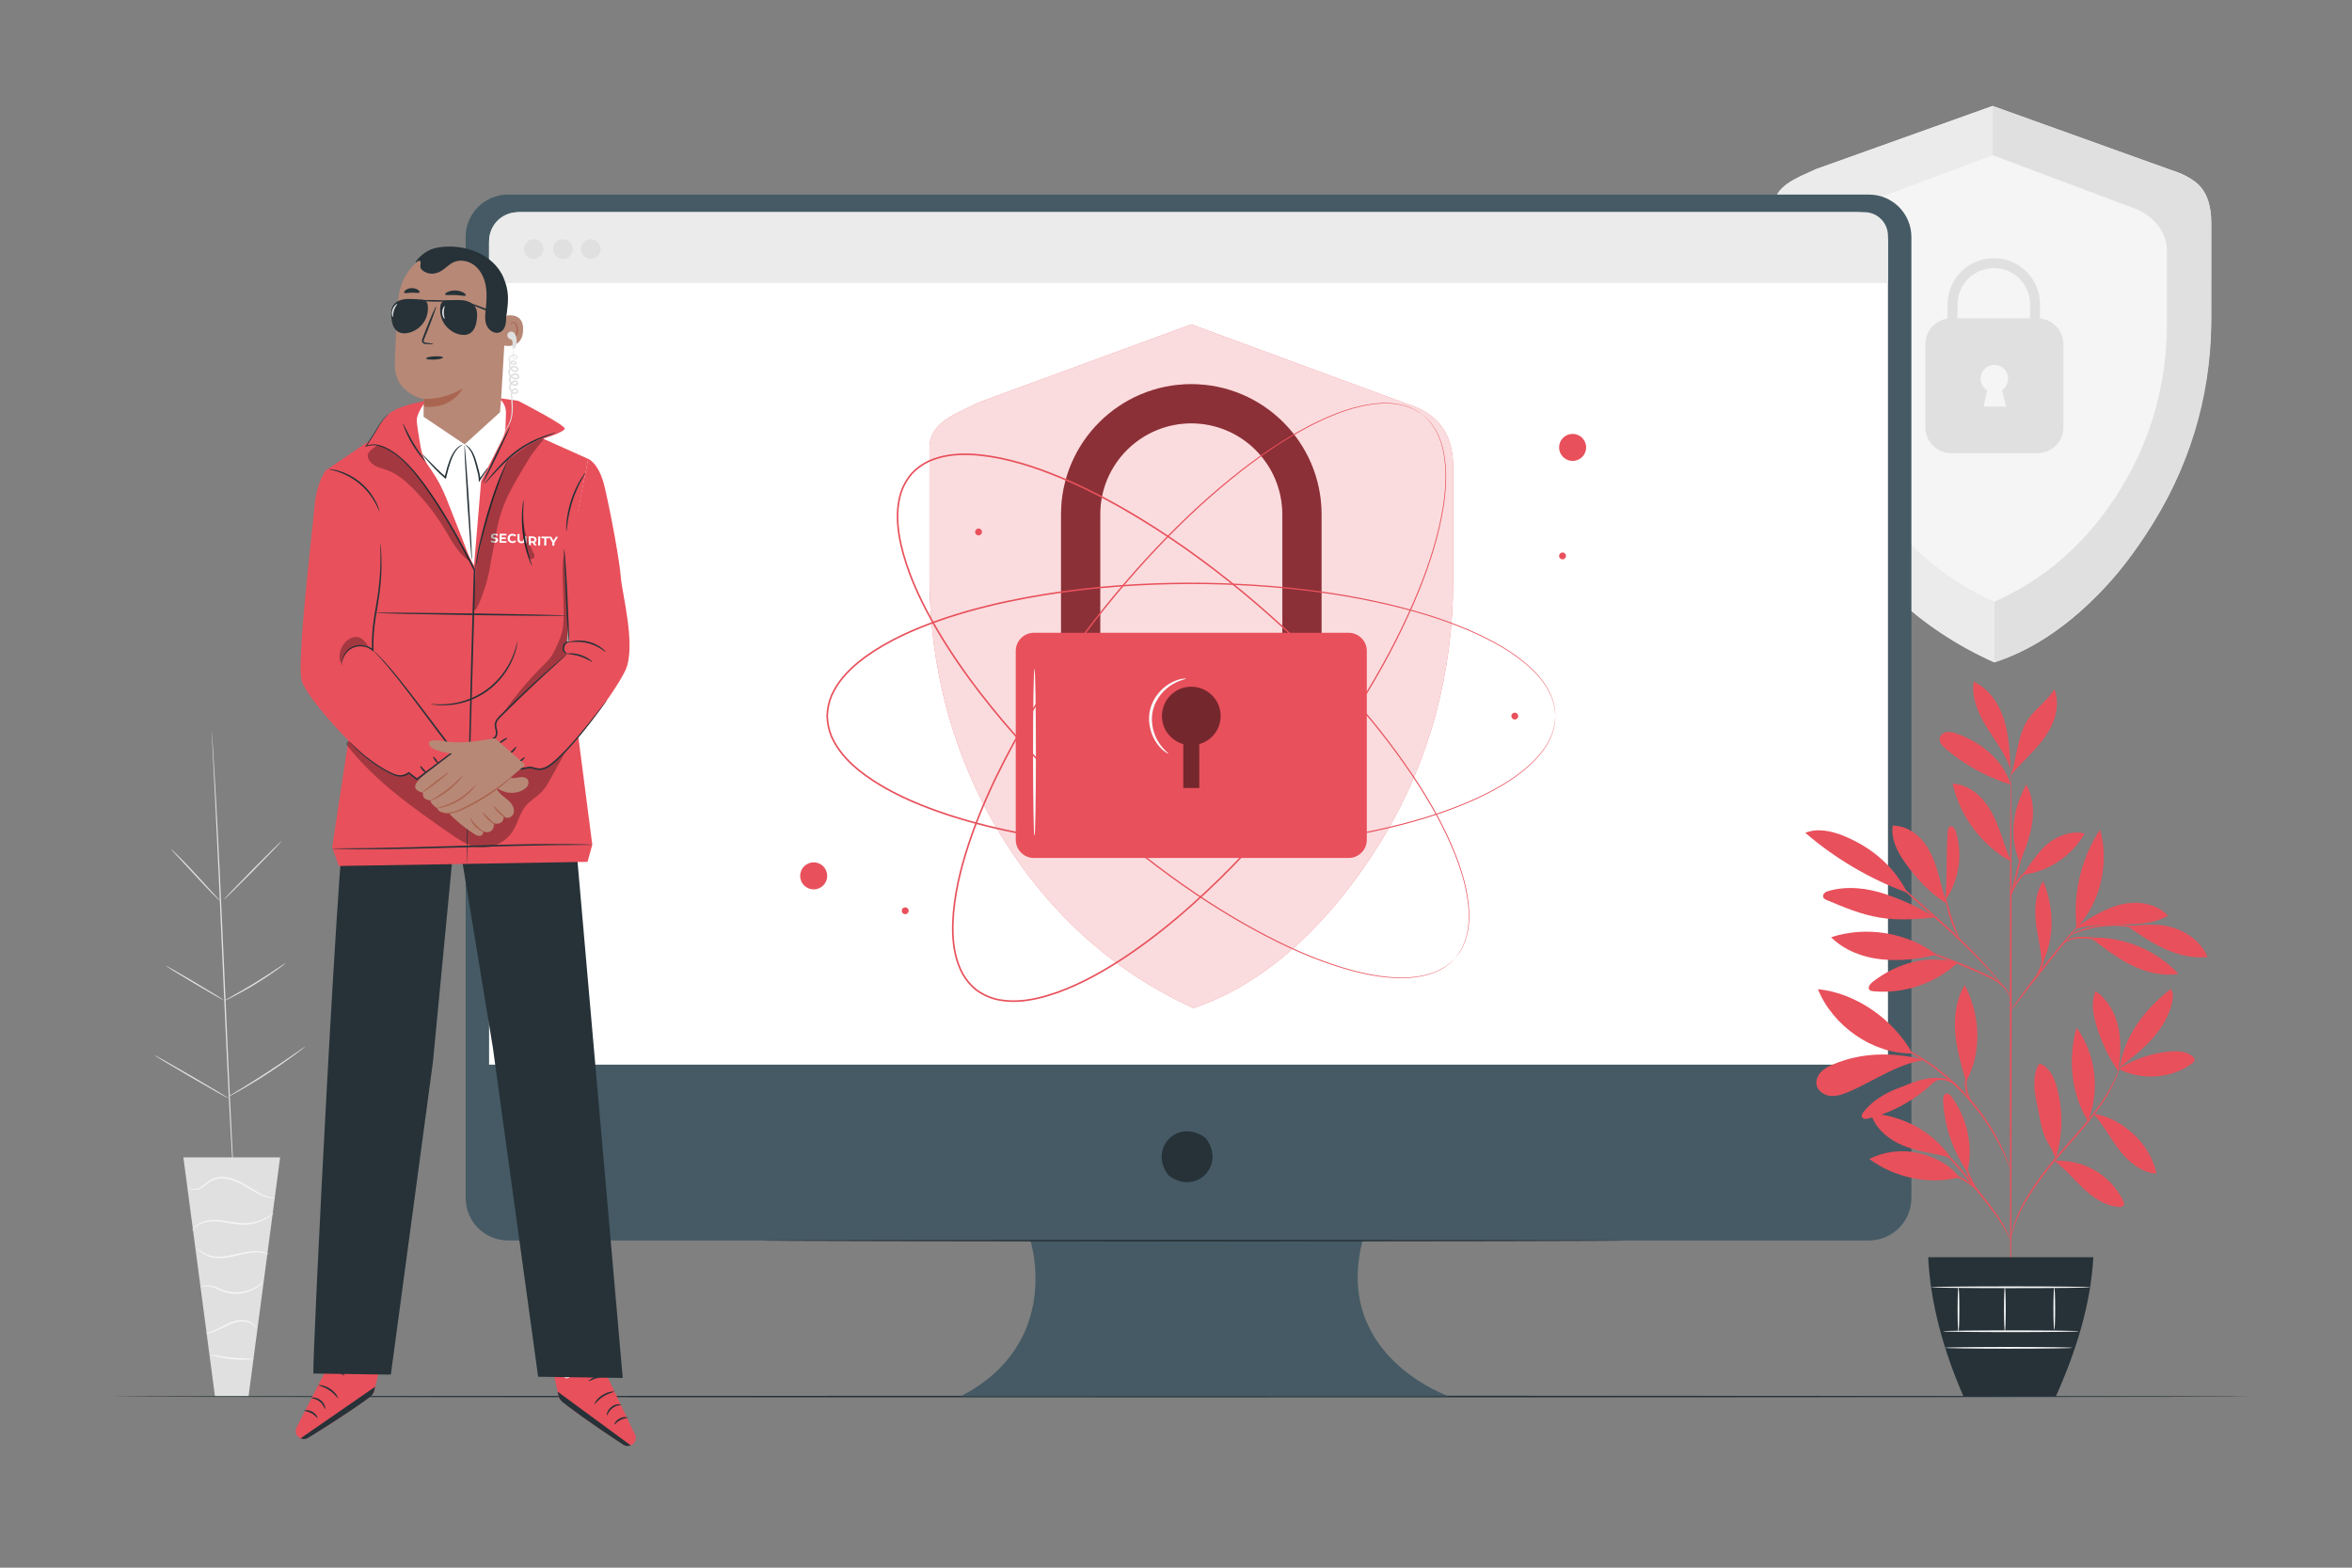 <?xml version="1.0" encoding="utf-8"?>
<!-- Generator: Adobe Illustrator 27.5.0, SVG Export Plug-In . SVG Version: 6.00 Build 0)  -->
<svg version="1.1"
	xmlns="http://www.w3.org/2000/svg"
	xmlns:xlink="http://www.w3.org/1999/xlink" x="0px" y="0px" viewBox="0 0 750 500" style="enable-background:new 0 0 750 500;" xml:space="preserve">
	<rect x="0" y="0" width="750" height="500" fill="#808080" stroke="none"/>
	<g id="Background_Complete">
		<g>
			<g>
				<g>
					<g>
						<path style="fill:none;" d="M66.861,216.425c0,0-8.352-0.601-7.583,18.136c0.769,18.737,2.681,28.717,2.681,28.717
						s-0.245,4.155-3.463,3.339c-3.218-0.815-9.27-4.858-12.26-1.836c-3.1,3.134-1.998,7.942,2.114,13.605
						s12.667,18.4,13.436,19.555c0.755,1.134,1.058,3.259-1.223,3.055c-2.281-0.204-17.676-5.422-19.715,2.031
						c-2.039,7.454,12.01,21.347,13.517,22.895c1.507,1.548,1.588,2.526,0.977,3.462c-0.611,0.937-5.621-1.305-10.06-2.609
						c-4.44-1.305-9.816-2.039-10.632,2.36c-0.816,4.399,5.372,17.272,28.545,30.801l11.148,5.566l10.552-6.73
						c21.703-15.78,26.572-29.207,25.321-33.502c-1.252-4.295-6.528-3.026-10.814-1.284c-4.287,1.742-9.047,4.474-9.749,3.603
						c-0.702-0.871-0.719-1.852,0.625-3.543c1.344-1.691,13.933-16.92,11.159-24.132c-2.774-7.212-17.57-0.48-19.819-0.049
						c-2.249,0.431-2.16-1.714-1.522-2.917c0.65-1.226,7.888-14.755,11.413-20.801c3.525-6.046,4.141-10.939,0.743-13.748
						c-3.277-2.708-8.895,1.92-12.015,3.053c-3.12,1.133-3.78-2.976-3.78-2.976s0.904-10.121-0.205-28.841
						c-1.109-18.72-9.56-17.209-9.56-17.209"/>
					</g>
				</g>
				<g>
					<g>
						<g>
							<path style="fill:#E0E0E0;" d="M67.521,233.206c0,0,0.022,0.132,0.045,0.391c0.021,0.277,0.051,0.659,0.089,1.15
							c0.07,1.032,0.171,2.519,0.3,4.425c0.256,3.843,0.585,9.406,0.964,16.282c0.764,13.751,1.657,32.756,2.574,53.747
							c0.917,20.999,1.763,40.006,2.45,53.76c0.349,6.862,0.632,12.422,0.828,16.287c0.095,1.908,0.169,3.396,0.22,4.428
							c0.02,0.492,0.035,0.875,0.047,1.152c0.008,0.26,0.001,0.393,0.001,0.393s-0.022-0.132-0.045-0.391
							c-0.021-0.277-0.051-0.659-0.089-1.15c-0.07-1.031-0.171-2.518-0.3-4.424c-0.256-3.842-0.585-9.405-0.964-16.281
							c-0.764-13.751-1.657-32.758-2.575-53.757c-0.917-20.992-1.762-39.996-2.449-53.75c-0.349-6.862-0.632-12.422-0.829-16.288
							c-0.095-1.908-0.169-3.397-0.22-4.429c-0.02-0.492-0.035-0.875-0.047-1.153C67.514,233.34,67.521,233.206,67.521,233.206z"/>
						</g>
					</g>
				</g>
				<g>
					<g>
						<g>
							<path style="fill:#E0E0E0;" d="M54.475,270.778c0.021-0.021,0.267,0.185,0.694,0.577c0.429,0.389,1.031,0.972,1.769,1.699
							c1.471,1.457,3.45,3.524,5.59,5.845c2.094,2.291,3.988,4.363,5.452,5.966c0.651,0.706,1.204,1.306,1.659,1.799
							c0.393,0.424,0.601,0.668,0.581,0.69c-0.02,0.021-0.268-0.183-0.698-0.572c-0.428-0.391-1.031-0.974-1.761-1.709
							c-1.457-1.472-3.408-3.564-5.548-5.884c-2.11-2.275-4.017-4.332-5.493-5.924c-0.655-0.703-1.212-1.301-1.669-1.792
							C54.66,271.045,54.454,270.798,54.475,270.778z"/>
						</g>
					</g>
				</g>
				<g>
					<g>
						<g>
							<path style="fill:#E0E0E0;" d="M71.326,286.986c-0.084-0.083,3.993-4.352,9.105-9.535c5.114-5.185,9.326-9.319,9.41-9.236
							c0.084,0.083-3.992,4.351-9.106,9.536C75.623,282.933,71.41,287.068,71.326,286.986z"/>
						</g>
					</g>
				</g>
				<g>
					<g>
						<g>
							<path style="fill:#E0E0E0;" d="M71.28,319.291c-0.013-0.026,0.264-0.201,0.777-0.494c0.595-0.334,1.323-0.743,2.181-1.224
							c1.84-1.034,4.376-2.47,7.117-4.156c2.746-1.68,5.18-3.284,6.933-4.458c0.818-0.546,1.512-1.009,2.08-1.387
							c0.494-0.324,0.775-0.493,0.793-0.469c0.017,0.024-0.231,0.237-0.695,0.604c-0.465,0.366-1.147,0.882-2.005,1.5
							c-1.713,1.24-4.128,2.89-6.883,4.575c-2.75,1.69-5.318,3.09-7.198,4.057c-0.942,0.48-1.709,0.859-2.247,1.105
							C71.596,319.192,71.293,319.317,71.28,319.291z"/>
						</g>
					</g>
				</g>
				<g>
					<g>
						<g>
							<path style="fill:#E0E0E0;" d="M52.812,307.985c0.015-0.025,0.289,0.105,0.771,0.362c0.482,0.257,1.173,0.641,2.021,1.123
							c1.697,0.964,4.027,2.322,6.586,3.844c2.56,1.523,4.866,2.921,6.523,3.952c0.829,0.516,1.496,0.939,1.952,1.24
							c0.456,0.301,0.701,0.479,0.686,0.505c-0.015,0.025-0.289-0.105-0.771-0.362c-0.482-0.257-1.173-0.641-2.021-1.123
							c-1.697-0.964-4.027-2.322-6.587-3.845c-2.559-1.522-4.864-2.921-6.522-3.951c-0.829-0.515-1.496-0.939-1.952-1.24
							C53.041,308.189,52.796,308.01,52.812,307.985z"/>
						</g>
					</g>
				</g>
				<g>
					<g>
						<g>
							<path style="fill:#E0E0E0;" d="M49.148,336.5c0.015-0.026,0.363,0.145,0.981,0.474c0.687,0.379,1.557,0.859,2.595,1.431
							c2.181,1.225,5.18,2.942,8.479,4.861c3.3,1.92,6.275,3.679,8.417,4.97c1.011,0.619,1.858,1.138,2.526,1.548
							c0.592,0.374,0.912,0.593,0.897,0.618c-0.015,0.026-0.363-0.145-0.981-0.474c-0.687-0.379-1.557-0.859-2.595-1.431
							c-2.181-1.225-5.181-2.942-8.48-4.862c-3.299-1.919-6.274-3.678-8.416-4.969c-1.011-0.62-1.858-1.139-2.527-1.549
							C49.453,336.744,49.133,336.525,49.148,336.5z"/>
						</g>
					</g>
				</g>
				<g>
					<g>
						<g>
							<path style="fill:#E0E0E0;" d="M72.565,349.909c-0.014-0.026,0.332-0.255,0.969-0.649c0.709-0.432,1.619-0.986,2.71-1.65
							c2.287-1.394,5.439-3.329,8.86-5.561c3.425-2.228,6.474-4.324,8.671-5.854c1.049-0.729,1.924-1.336,2.605-1.81
							c0.618-0.424,0.968-0.648,0.985-0.624c0.018,0.023-0.299,0.292-0.887,0.758c-0.588,0.466-1.449,1.125-2.528,1.922
							c-2.155,1.595-5.182,3.735-8.614,5.967c-3.427,2.236-6.611,4.134-8.94,5.463c-1.166,0.661-2.116,1.187-2.78,1.534
							C72.953,349.754,72.579,349.935,72.565,349.909z"/>
						</g>
					</g>
				</g>
			</g>
			<g>
				<g>
					<g>
						<g>
							<polygon style="fill:#E0E0E0;" points="89.32,369.149 58.478,369.149 68.544,445.347 79.253,445.347 						"/>
						</g>
					</g>
				</g>
				<g>
					<g>
						<g>
							<g>
								<path style="fill:#F5F5F5;" d="M60.079,378.515c-0.012,0.008,0.034,0.108,0.165,0.271c0.131,0.162,0.373,0.373,0.744,0.532
								c0.731,0.318,2.015,0.344,3.257-0.4c1.245-0.687,2.33-2.036,3.999-2.633c1.655-0.632,3.706-0.519,5.671,0.113
								c1.989,0.615,3.716,1.622,5.281,2.559c1.568,0.933,3.005,1.765,4.294,2.304c1.28,0.559,2.395,0.817,3.167,0.916
								c0.387,0.051,0.689,0.067,0.895,0.061c0.205,0,0.312-0.009,0.313-0.026c0.017-0.101-1.746-0.085-4.23-1.275
								c-1.245-0.569-2.644-1.421-4.2-2.377c-1.548-0.956-3.318-2.007-5.371-2.642c-2.029-0.653-4.211-0.771-5.986-0.065
								c-0.887,0.338-1.632,0.868-2.253,1.393c-0.63,0.521-1.194,1.012-1.765,1.368c-1.128,0.729-2.313,0.759-3.004,0.521
								C60.346,378.889,60.118,378.473,60.079,378.515z"/>
							</g>
						</g>
					</g>
				</g>
				<g>
					<g>
						<g>
							<g>
								<path style="fill:#F5F5F5;" d="M61.204,392.549c0.041,0.026,0.244-0.314,0.727-0.818c0.491-0.489,1.295-1.129,2.463-1.562
								c1.157-0.444,2.644-0.708,4.289-0.646c1.652,0.057,3.452,0.42,5.367,0.731c1.911,0.321,3.804,0.465,5.495,0.228
								c1.69-0.217,3.159-0.704,4.324-1.234c1.168-0.533,2.032-1.116,2.6-1.546c0.569-0.431,0.84-0.721,0.824-0.741
								c-0.058-0.083-1.249,0.983-3.566,1.961c-1.156,0.477-2.595,0.915-4.237,1.1c-1.642,0.204-3.46,0.054-5.36-0.264
								c-1.899-0.308-3.728-0.664-5.432-0.698c-1.707-0.038-3.245,0.273-4.436,0.78c-1.202,0.495-2.014,1.214-2.475,1.761
								c-0.222,0.285-0.384,0.512-0.467,0.684C61.229,392.45,61.189,392.541,61.204,392.549z"/>
							</g>
						</g>
					</g>
				</g>
				<g>
					<g>
						<g>
							<g>
								<path style="fill:#F5F5F5;" d="M85.826,400.063c0.012-0.023-0.274-0.216-0.85-0.441c-0.574-0.227-1.45-0.46-2.556-0.548
								c-1.105-0.088-2.428-0.016-3.864,0.221c-1.438,0.233-2.98,0.63-4.599,0.974c-1.618,0.341-3.179,0.57-4.593,0.519
								c-1.413-0.049-2.67-0.358-3.646-0.789c-1.984-0.871-2.691-2.139-2.766-2.059c-0.019,0.011,0.121,0.329,0.522,0.805
								c0.397,0.475,1.091,1.081,2.094,1.576c1.001,0.492,2.304,0.852,3.776,0.929c1.475,0.08,3.08-0.145,4.717-0.49
								c1.637-0.348,3.167-0.756,4.574-1.01c1.406-0.258,2.691-0.363,3.765-0.323C84.564,399.5,85.795,400.155,85.826,400.063z"/>
							</g>
						</g>
					</g>
				</g>
				<g>
					<g>
						<g>
							<g>
								<path style="fill:#F5F5F5;" d="M63.929,410.63c0.015,0.081,1.101-0.686,2.994-0.302c0.928,0.167,1.966,0.638,3.133,1.168
								c1.162,0.542,2.563,1.006,4.066,1.121c3.03,0.291,5.725-0.688,7.378-1.71c0.847-0.502,1.437-1.043,1.836-1.412
								c0.375-0.399,0.568-0.629,0.543-0.653c-0.067-0.074-0.878,0.838-2.558,1.757c-1.651,0.914-4.253,1.796-7.155,1.516
								c-2.92-0.167-5.161-1.908-7.186-2.138c-0.987-0.148-1.812-0.006-2.326,0.202C64.134,410.383,63.914,410.612,63.929,410.63z" />
							</g>
						</g>
					</g>
				</g>
				<g>
					<g>
						<g>
							<g>
								<path style="fill:#F5F5F5;" d="M65.647,425.256c-0.001,0.058,1.034,0.051,2.571-0.511c1.55-0.518,3.469-1.707,5.71-2.597
								c1.124-0.428,2.252-0.692,3.277-0.686c1.026,0.005,1.942,0.255,2.635,0.601c1.417,0.705,1.827,1.708,1.905,1.644
								c0.022-0.01-0.04-0.261-0.293-0.65c-0.249-0.387-0.721-0.892-1.445-1.308c-0.722-0.412-1.692-0.719-2.796-0.751
								c-1.106-0.032-2.298,0.236-3.463,0.68c-2.322,0.926-4.18,2.149-5.661,2.736C66.626,425.044,65.635,425.175,65.647,425.256z" />
							</g>
						</g>
					</g>
				</g>
				<g>
					<g>
						<g>
							<g>
								<path style="fill:#F5F5F5;" d="M67.159,432.06c-0.017,0.063,0.722,0.329,1.953,0.634c1.229,0.306,2.955,0.632,4.881,0.823
								c1.928,0.188,3.683,0.204,4.949,0.143c1.266-0.06,2.043-0.176,2.039-0.241c-0.008-0.152-3.125-0.019-6.938-0.402
								C70.229,432.651,67.197,431.913,67.159,432.06z"/>
							</g>
						</g>
					</g>
				</g>
			</g>
		</g>
		<g>
			<g>
				<g>
					<g>
						<g>
							<g>
								<path style="fill:#F5F5F5;" d="M692.184,54.185l-56.776-20.389L579.184,53.91c-7.177,3.39-13.473,5.42-13.473,12.106v33.292
								c0,23.12,6.058,46.03,18.521,66.257c10.488,17.021,26.728,34.546,51.728,45.685c22.982-7.465,40.136-27.366,50.624-44.387
								c12.464-20.227,18.521-43.137,18.521-66.257V70.669C705.105,61.134,700.052,56.478,692.184,54.185z"/>
							</g>
						</g>
					</g>
					<g>
						<g>
							<path style="fill:#EBEBEB;" d="M635.96,191.93c-19.78-8.813-32.628-22.975-40.926-36.441
							c-9.861-16.003-14.653-34.129-14.653-52.421V79.716c0-5.29,3.191-10.245,9.528-13.203l45.51-17.017l-0.01-15.7L579.184,53.91
							c-5.901,2.578-13.473,5.42-13.473,12.106v33.292c0,23.12,6.058,46.03,18.521,66.257
							c10.488,17.021,26.728,34.546,51.728,45.685V191.93z"/>
						</g>
					</g>
					<g>
						<g>
							<path style="fill:#E0E0E0;" d="M635.96,211.251c3.982-1.333,7.641-2.869,11.154-4.783
							c9.426-5.135,17.467-12.186,23.603-18.568c6.864-7.139,11.979-14.854,16.419-22.06c12.463-20.227,18.521-43.137,17.969-66.895
							l0.035-27.486c-0.035-13.687-7.055-14.696-12.956-17.274l-56.776-20.389l0.01,15.7l46.041,17.291
							c6.337,2.958,9.528,7.913,9.528,13.203v23.354c0,18.292-4.793,36.418-14.653,52.42c-8.298,13.467-20.594,27.353-40.374,36.166
							V211.251z"/>
						</g>
					</g>
				</g>
				<g>
					<path style="fill:#E0E0E0;" d="M650.47,101.571l0.063-4.493c0-8.128-6.613-14.741-14.741-14.741
					c-8.128,0-14.741,6.613-14.741,14.718l-0.064,4.577c-3.978,0.589-7.033,4.008-7.033,8.149v26.502
					c0,4.555,3.693,8.249,8.249,8.249h27.514c4.556,0,8.249-3.693,8.249-8.249v-26.502
					C657.966,105.48,654.672,101.952,650.47,101.571z M639.723,129.687h-7.196l1.123-5.197c-1.246-0.774-2.078-2.151-2.078-3.725
					c0-2.423,1.964-4.387,4.388-4.387c2.423,0,4.387,1.965,4.387,4.387c0,1.518-0.771,2.855-1.942,3.643
					C638.914,126.423,639.723,129.687,639.723,129.687z M647.294,101.533h-23.129l0.062-4.455c0-6.377,5.188-11.565,11.565-11.565
					c6.377,0,11.565,5.188,11.565,11.542L647.294,101.533z"/>
				</g>
				<g>
					<g>
						<path style="fill:#FFFFFF;" d="M589.581,101.247c-0.125,0.018-0.519-1.734-0.851-4.611c-0.341-2.875-0.593-6.881-0.461-11.303
						c0.063-2.211,0.209-4.315,0.41-6.22c0.183-1.904,0.532-3.689,1.269-5.024c0.722-1.343,1.729-2.143,2.487-2.499
						c0.77-0.358,1.25-0.341,1.257-0.287c0.096,0.125-1.918,0.521-3.117,3.101c-0.591,1.248-0.853,2.906-0.985,4.792
						c-0.149,1.892-0.266,3.976-0.328,6.165c-0.13,4.377,0.008,8.344,0.168,11.215C589.58,99.448,589.727,101.228,589.581,101.247z" />
					</g>
				</g>
				<g>
					<g>
						<path style="fill:#FFFFFF;" d="M590.415,115.739c-0.274,0.006-0.524-1.363-0.557-3.055c-0.033-1.693,0.162-3.07,0.436-3.075
						c0.274-0.005,0.523,1.362,0.556,3.056C590.885,114.357,590.689,115.734,590.415,115.739z"/>
					</g>
				</g>
			</g>
		</g>
	</g>
	<g id="Background_Simple" style="display:none;">
		<path style="display:inline;fill:#EBEBEB;" d="M696.215,240.209c-30.213-36.492-84.157-52.056-128.411-35.143
		c-35.563,13.591-61.674,44.666-95.726,61.693c-36.928,18.465-82.489,18.598-119.524,0.349
		c-29.492-14.532-52.558-39.261-73.738-64.407s-41.512-51.572-67.841-71.262c-26.33-19.69-64.123-16.355-96.147-8.914
		c-32.025,7.441-97.023,43.195-87.768,166.86c0,0,14.629,153.502,207.453,155.963H602.16c47.004-5.925,89.931-28.4,109.919-71.353
		C732.066,331.041,726.428,276.701,696.215,240.209z"/>
	</g>
	<g id="Floor">
		<g>
			<g>
				<path style="fill:#263238;" d="M717.618,445.414c0,0.144-152.643,0.26-340.894,0.26c-188.316,0-340.926-0.117-340.926-0.26
				s152.61-0.26,340.926-0.26C564.975,445.153,717.618,445.27,717.618,445.414z"/>
			</g>
		</g>
	</g>
	<g id="Device">
		<g>
			<g>
				<g>
					<g>
						<g>
							<g>
								<g>
									<g>
										<g>
											<path style="fill:#455A64;" d="M595.956,62.055H162.028c-7.481,0-13.545,6.064-13.545,13.544v306.493
											c0,7.481,6.064,13.546,13.545,13.546h166.541c0,0,10.594,32.759-22.247,49.709h155.724c0,0-37.078-12.712-27.544-49.709
											h161.455c7.48,0,13.544-6.065,13.544-13.545V75.6C609.501,68.119,603.437,62.055,595.956,62.055z"/>
										</g>
									</g>
								</g>
							</g>
							<g>
								<g>
									<g>
										<g>
											<path style="fill:#263238;" d="M384.786,363.404c5.903,8.436-3.335,17.675-11.774,11.773
											c-0.278-0.196-0.531-0.448-0.725-0.727c-5.887-8.434,3.34-17.661,11.773-11.772
											C384.338,362.873,384.591,363.125,384.786,363.404z"/>
										</g>
									</g>
								</g>
							</g>
						</g>
						<g>
							<g>
								<path style="fill:#FFFFFF;" d="M602.03,339.567H155.955v-262.2c0-5.356,4.342-9.697,9.697-9.697h426.68
								c5.356,0,9.697,4.342,9.697,9.697V339.567z"/>
							</g>
						</g>
					</g>
					<g>
						<path style="fill:#EBEBEB;" d="M602.03,90.263H155.955V76.824c0-5.055,4.098-9.154,9.154-9.154h429.406
						c4.151,0,7.516,3.365,7.516,7.516V90.263z"/>
					</g>
					<g>
						<g>
							<circle style="fill:#E0E0E0;" cx="170.16" cy="79.44" r="3.134"/>
						</g>
						<g>
							<circle style="fill:#E0E0E0;" cx="179.502" cy="79.44" r="3.133"/>
						</g>
						<g>
							<circle style="fill:#E0E0E0;" cx="188.385" cy="79.44" r="3.133"/>
						</g>
					</g>
				</g>
				<g>
					<g>
						<path style="fill:#263238;" d="M518.377,395.681c0,0.144-61.748,0.26-137.901,0.26c-76.179,0-137.914-0.116-137.914-0.26
						c0-0.144,61.735-0.26,137.914-0.26C456.628,395.421,518.377,395.537,518.377,395.681z"/>
					</g>
				</g>
			</g>
			<g>
				<g>
					<g>
						<g>
							<g>
								<g>
									<path style="fill:#E8505B;" d="M447.89,128.524l-68.015-25.053l-67.355,24.716c-8.598,4.166-16.141,6.66-16.141,14.876
									v40.908c0,28.409,7.257,56.561,22.188,81.415c12.564,20.915,32.019,42.449,61.969,56.137
									c27.532-9.173,48.082-33.627,60.646-54.541c14.931-24.854,22.187-53.005,22.187-81.415V148.78
									C463.369,137.063,457.316,131.342,447.89,128.524z"/>
								</g>
							</g>
						</g>
						<g style="opacity:0.8;">
							<g>
								<g>
									<path style="fill:#FFFFFF;" d="M447.89,128.524l-68.015-25.053l-67.355,24.716c-8.598,4.166-16.141,6.66-16.141,14.876
									v40.908c0,28.409,7.257,56.561,22.188,81.415c12.564,20.915,32.019,42.449,61.969,56.137
									c27.532-9.173,48.082-33.627,60.646-54.541c14.931-24.854,22.187-53.005,22.187-81.415V148.78
									C463.369,137.063,457.316,131.342,447.89,128.524z"/>
								</g>
							</g>
						</g>
					</g>
					<g>
						<g>
							<g>
								<g>
									<path style="fill:#E8505B;" d="M421.409,232.082h-12.498v-68.024c0-16.011-13.026-29.037-29.037-29.037
									c-16.011,0-29.037,13.026-29.037,29.037v68.024H338.34v-68.024c0-22.902,18.633-41.535,41.535-41.535
									c22.902,0,41.535,18.633,41.535,41.535V232.082z"/>
								</g>
							</g>
							<g style="opacity:0.4;">
								<g>
									<path d="M421.409,232.082h-12.498v-68.024c0-16.011-13.026-29.037-29.037-29.037c-16.011,0-29.037,13.026-29.037,29.037
									v68.024H338.34v-68.024c0-22.902,18.633-41.535,41.535-41.535c22.902,0,41.535,18.633,41.535,41.535V232.082z"/>
								</g>
							</g>
							<g>
								<g>
									<path style="fill:#E8505B;" d="M430.038,273.645H329.711c-3.209,0-5.811-2.602-5.811-5.811v-60.2
									c0-3.209,2.602-5.811,5.811-5.811h100.326c3.209,0,5.811,2.602,5.811,5.811v60.2
									C435.848,271.044,433.247,273.645,430.038,273.645z"/>
								</g>
							</g>
							<g style="opacity:0.5;">
								<path d="M389.232,228.377c0-5.168-4.189-9.357-9.357-9.357c-5.168,0-9.357,4.189-9.357,9.357c0,4.277,2.886,7.843,6.805,8.96
								v13.99h5.105v-13.99C386.345,236.22,389.232,232.654,389.232,228.377z"/>
							</g>
						</g>
						<g>
							<g>
								<g>
									<path style="fill:#FAFAFA;" d="M329.87,266.834c-0.257,0-0.465-11.978-0.465-26.75c0-14.777,0.208-26.752,0.465-26.752
									c0.257,0,0.465,11.975,0.465,26.752C330.335,254.857,330.127,266.834,329.87,266.834z"/>
								</g>
							</g>
						</g>
						<g>
							<g>
								<g>
									<path style="fill:#FAFAFA;" d="M372.547,240.372c-0.03,0.046-0.439-0.146-1.097-0.623c-0.66-0.473-1.538-1.281-2.412-2.458
									c-1.745-2.289-3.341-6.446-2.305-10.935c1.087-4.479,4.378-7.479,6.964-8.742c1.309-0.66,2.455-0.989,3.258-1.115
									c0.802-0.13,1.253-0.119,1.26-0.064c0.039,0.176-1.775,0.346-4.202,1.756c-2.389,1.349-5.374,4.243-6.375,8.38
									c-0.96,4.145,0.411,8.07,1.941,10.347C371.115,239.267,372.66,240.232,372.547,240.372z"/>
								</g>
							</g>
						</g>
					</g>
					<g>
						<g>
							<path style="fill:#E8505B;" d="M463.959,305.658c0,0,0.268-0.375,0.809-1.088c0.136-0.179,0.288-0.378,0.456-0.599
							c0.154-0.231,0.292-0.504,0.459-0.79c0.327-0.576,0.736-1.23,1.028-2.056c0.16-0.405,0.351-0.827,0.513-1.285
							c0.13-0.47,0.266-0.964,0.409-1.483c0.166-0.513,0.254-1.07,0.342-1.652c0.075-0.583,0.234-1.18,0.253-1.819
							c0.274-2.539,0.106-5.502-0.402-8.772c-1.014-6.561-3.796-14.288-8.055-22.686c-4.252-8.416-10.107-17.468-17.301-26.904
							c-7.197-9.439-15.849-19.188-25.797-28.977c-9.957-9.777-21.231-19.6-33.867-28.908c-6.322-4.646-12.991-9.153-20.021-13.398
							c-7.023-4.255-14.428-8.221-22.237-11.66c-7.81-3.395-16.051-6.354-24.743-7.756c-4.331-0.668-8.8-0.99-13.194-0.325
							c-2.192,0.337-4.346,0.935-6.374,1.846c-1.996,0.974-3.832,2.272-5.349,3.912c-1.458,1.694-2.545,3.663-3.288,5.757
							c-0.672,2.12-1.03,4.327-1.113,6.544c-0.167,4.443,0.663,8.847,1.818,13.076c2.38,8.479,6.258,16.332,10.521,23.707
							c4.305,7.369,9.089,14.277,14.117,20.771c5.018,6.503,10.256,12.616,15.592,18.369c10.688,11.497,21.73,21.58,32.578,30.361
							c10.859,8.769,21.529,16.256,31.726,22.332c10.193,6.073,19.853,10.859,28.697,14.126c8.828,3.276,16.82,5.16,23.453,5.42
							c3.306,0.132,6.269-0.039,8.759-0.599c0.633-0.091,1.208-0.317,1.778-0.458c0.568-0.153,1.111-0.304,1.602-0.528
							c0.499-0.201,0.974-0.392,1.427-0.575c0.437-0.214,0.834-0.451,1.218-0.656c0.787-0.384,1.39-0.865,1.925-1.255
							c0.265-0.199,0.52-0.367,0.732-0.546c0.2-0.192,0.381-0.365,0.543-0.521C463.617,305.967,463.959,305.658,463.959,305.658
							s-0.315,0.333-0.952,0.966c-0.16,0.159-0.339,0.336-0.536,0.532c-0.21,0.183-0.464,0.355-0.727,0.559
							c-0.533,0.399-1.134,0.889-1.921,1.283c-0.384,0.21-0.782,0.453-1.22,0.672c-0.453,0.187-0.93,0.384-1.43,0.59
							c-0.493,0.229-1.037,0.385-1.608,0.543c-0.572,0.146-1.151,0.377-1.786,0.473c-2.502,0.58-5.479,0.768-8.801,0.651
							c-6.664-0.23-14.688-2.092-23.546-5.349c-8.875-3.248-18.563-8.02-28.785-14.082c-10.225-6.065-20.923-13.545-31.808-22.312
							c-10.874-8.778-21.943-18.864-32.658-30.37c-5.349-5.758-10.601-11.879-15.634-18.392
							c-5.042-6.505-9.841-13.427-14.164-20.818c-4.279-7.399-8.177-15.28-10.579-23.825c-1.165-4.264-2.007-8.712-1.839-13.234
							c0.085-2.257,0.449-4.513,1.14-6.691c0.763-2.153,1.885-4.187,3.393-5.937c1.568-1.697,3.465-3.037,5.517-4.037
							c2.084-0.936,4.286-1.545,6.517-1.889c4.473-0.676,8.986-0.346,13.353,0.327c8.76,1.416,17.031,4.391,24.867,7.8
							c7.833,3.453,15.255,7.433,22.289,11.701c7.042,4.258,13.719,8.779,20.048,13.437c12.649,9.335,23.927,19.183,33.885,28.987
							c9.948,9.816,18.597,19.593,25.787,29.061c7.186,9.465,13.03,18.548,17.268,26.996c4.245,8.43,7.008,16.19,7.996,22.786
							c0.495,3.287,0.647,6.266,0.356,8.818c-0.023,0.642-0.186,1.243-0.266,1.829c-0.092,0.585-0.185,1.144-0.356,1.659
							c-0.148,0.52-0.289,1.017-0.423,1.488c-0.167,0.46-0.363,0.883-0.528,1.289c-0.302,0.827-0.72,1.481-1.056,2.055
							c-0.172,0.285-0.314,0.557-0.472,0.786c-0.172,0.219-0.328,0.416-0.468,0.593
							C464.254,305.307,463.959,305.658,463.959,305.658z"/>
						</g>
					</g>
					<g>
						<g>
							<path style="fill:#E8505B;" d="M495.971,228.387c0,0-0.05-0.458-0.12-1.35c-0.017-0.224-0.037-0.474-0.059-0.75
							c-0.039-0.275-0.118-0.571-0.183-0.895c-0.139-0.648-0.269-1.408-0.601-2.218c-0.15-0.409-0.288-0.851-0.473-1.301
							c-0.216-0.437-0.444-0.897-0.682-1.379c-0.217-0.494-0.523-0.967-0.844-1.46c-0.332-0.485-0.611-1.037-1.023-1.526
							c-1.486-2.077-3.583-4.176-6.139-6.279c-5.124-4.221-12.343-8.136-21.112-11.567c-8.775-3.45-19.17-6.308-30.82-8.561
							c-11.654-2.253-24.6-3.769-38.54-4.452c-13.939-0.668-28.891-0.494-44.517,0.971c-7.81,0.742-15.787,1.817-23.859,3.329
							c-8.073,1.5-16.24,3.469-24.356,6.102c-8.089,2.665-16.208,5.943-23.627,10.683c-3.677,2.385-7.226,5.119-10.062,8.54
							c-1.411,1.711-2.621,3.59-3.528,5.621c-0.841,2.055-1.347,4.246-1.388,6.48c0.039,2.234,0.539,4.427,1.378,6.485
							c0.91,2.03,2.112,3.915,3.525,5.625c2.832,3.426,6.384,6.161,10.061,8.548c7.42,4.743,15.542,8.022,23.632,10.688
							c8.118,2.633,16.287,4.604,24.361,6.104c8.073,1.512,16.051,2.588,23.863,3.329c15.629,1.465,30.582,1.639,44.522,0.971
							c13.941-0.684,26.887-2.2,38.541-4.453c11.649-2.253,22.044-5.111,30.818-8.561c8.768-3.432,15.987-7.346,21.11-11.567
							c2.555-2.102,4.652-4.202,6.138-6.278c0.411-0.489,0.691-1.041,1.022-1.526c0.322-0.493,0.627-0.966,0.844-1.46
							c0.238-0.482,0.466-0.942,0.682-1.378c0.184-0.45,0.322-0.892,0.472-1.301c0.332-0.811,0.462-1.57,0.601-2.218
							c0.065-0.324,0.144-0.62,0.183-0.895c0.022-0.276,0.041-0.526,0.059-0.75C495.921,228.845,495.971,228.387,495.971,228.387
							s-0.014,0.458-0.067,1.354c-0.014,0.225-0.029,0.476-0.046,0.754c-0.034,0.276-0.109,0.574-0.171,0.901
							c-0.132,0.652-0.254,1.419-0.579,2.236c-0.147,0.413-0.282,0.859-0.464,1.313c-0.214,0.441-0.439,0.905-0.675,1.392
							c-0.215,0.499-0.518,0.978-0.838,1.475c-0.33,0.49-0.608,1.048-1.018,1.542c-1.481,2.099-3.578,4.22-6.134,6.344
							c-5.126,4.264-12.354,8.216-21.132,11.682c-8.785,3.484-19.192,6.372-30.855,8.652c-11.668,2.28-24.63,3.819-38.589,4.523
							c-13.959,0.688-28.932,0.53-44.588-0.924c-7.825-0.736-15.818-1.808-23.91-3.318c-8.092-1.498-16.282-3.469-24.428-6.107
							c-8.119-2.673-16.273-5.959-23.754-10.738c-3.707-2.406-7.297-5.165-10.181-8.652c-1.439-1.74-2.67-3.667-3.604-5.752
							c-0.864-2.115-1.381-4.38-1.42-6.69c0.04-2.31,0.564-4.573,1.43-6.685c0.932-2.086,2.17-4.006,3.606-5.747
							c2.888-3.482,6.475-6.24,10.183-8.644c7.48-4.775,15.632-8.06,23.749-10.732c8.144-2.638,16.332-4.607,24.423-6.105
							c8.09-1.51,16.081-2.581,23.905-3.318c15.653-1.454,30.625-1.612,44.583-0.925c13.958,0.703,26.92,2.242,38.588,4.522
							c11.663,2.279,22.07,5.167,30.856,8.651c8.779,3.465,16.007,7.417,21.134,11.682c2.557,2.124,4.654,4.245,6.136,6.344
							c0.41,0.494,0.689,1.052,1.019,1.542c0.32,0.498,0.623,0.977,0.839,1.476c0.236,0.487,0.461,0.951,0.675,1.393
							c0.182,0.455,0.316,0.901,0.464,1.313c0.325,0.818,0.448,1.584,0.58,2.237c0.061,0.327,0.136,0.625,0.171,0.901
							c0.017,0.278,0.032,0.529,0.046,0.754C495.957,227.929,495.971,228.387,495.971,228.387z"/>
						</g>
					</g>
					<g>
						<g>
							<path style="fill:#E8505B;" d="M453.557,132.201c0,0-0.393-0.241-1.141-0.732c-0.188-0.123-0.397-0.261-0.629-0.413
							c-0.241-0.137-0.523-0.257-0.819-0.404c-0.597-0.287-1.277-0.649-2.122-0.884c-0.415-0.132-0.849-0.293-1.318-0.424
							c-0.478-0.097-0.98-0.199-1.508-0.305c-0.523-0.131-1.085-0.18-1.671-0.227c-0.586-0.035-1.193-0.152-1.832-0.127
							c-2.552-0.098-5.496,0.273-8.723,1.005c-6.476,1.463-13.993,4.771-22.077,9.599c-8.103,4.822-16.731,11.286-25.648,19.113
							c-8.921,7.83-18.05,17.133-27.131,27.731c-9.068,10.607-18.091,22.531-26.507,35.778c-4.199,6.627-8.236,13.59-11.987,20.896
							c-3.761,7.299-7.208,14.96-10.1,22.988c-2.849,8.026-5.233,16.451-6.033,25.218c-0.368,4.367-0.382,8.847,0.585,13.185
							c0.487,2.163,1.232,4.271,2.28,6.232c1.109,1.924,2.531,3.666,4.271,5.067c1.79,1.338,3.829,2.286,5.969,2.884
							c2.161,0.524,4.388,0.729,6.605,0.66c4.444-0.139,8.781-1.271,12.92-2.714c8.295-2.959,15.862-7.368,22.926-12.129
							c7.055-4.803,13.617-10.051,19.749-15.514c6.142-5.454,11.879-11.1,17.252-16.82c10.733-11.454,20.032-23.165,28.045-34.592
							c8-11.437,14.735-22.598,20.094-33.189c5.356-10.587,9.466-20.553,12.115-29.602c2.66-9.032,3.989-17.136,3.791-23.771
							c-0.096-3.308-0.47-6.251-1.201-8.697c-0.135-0.625-0.399-1.183-0.579-1.743c-0.192-0.556-0.38-1.087-0.637-1.562
							c-0.235-0.484-0.459-0.945-0.672-1.384c-0.243-0.421-0.508-0.801-0.739-1.17c-0.437-0.759-0.958-1.327-1.385-1.834
							c-0.216-0.25-0.402-0.494-0.595-0.693c-0.205-0.186-0.391-0.355-0.557-0.506C453.888,132.521,453.557,132.201,453.557,132.201
							s0.353,0.292,1.029,0.883c0.169,0.149,0.359,0.315,0.568,0.498c0.197,0.197,0.387,0.438,0.607,0.687
							c0.435,0.504,0.965,1.07,1.413,1.828c0.236,0.369,0.506,0.749,0.754,1.171c0.218,0.439,0.447,0.902,0.687,1.386
							c0.262,0.476,0.455,1.008,0.652,1.566c0.185,0.561,0.455,1.123,0.595,1.749c0.751,2.456,1.143,5.413,1.255,8.735
							c0.229,6.664-1.075,14.797-3.715,23.858c-2.629,9.078-6.722,19.072-12.066,29.686c-5.346,10.618-12.072,21.806-20.068,33.27
							c-8.009,11.453-17.307,23.19-28.049,34.673c-5.376,5.733-11.12,11.394-17.271,16.864
							c-6.142,5.478-12.717,10.743-19.793,15.564c-7.087,4.779-14.68,9.21-23.04,12.195c-4.173,1.456-8.553,2.603-13.076,2.746
							c-2.257,0.071-4.534-0.136-6.754-0.676c-2.2-0.613-4.307-1.592-6.157-2.976c-1.801-1.447-3.268-3.248-4.407-5.226
							c-1.078-2.014-1.837-4.169-2.333-6.371c-0.983-4.415-0.964-8.941-0.593-13.344c0.809-8.837,3.207-17.293,6.069-25.345
							c2.905-8.053,6.365-15.73,10.138-23.043c3.763-7.319,7.813-14.291,12.024-20.926c8.441-13.262,17.489-25.192,26.584-35.802
							c9.108-10.601,18.266-19.902,27.216-27.727c8.947-7.821,17.606-14.277,25.742-19.086c8.117-4.815,15.669-8.107,22.181-9.546
							c3.245-0.72,6.207-1.077,8.773-0.962c0.642-0.022,1.253,0.1,1.843,0.139c0.59,0.052,1.154,0.106,1.68,0.241
							c0.529,0.112,1.034,0.218,1.514,0.32c0.47,0.135,0.906,0.302,1.322,0.438c0.846,0.244,1.527,0.617,2.123,0.912
							c0.296,0.152,0.577,0.275,0.817,0.417c0.23,0.157,0.438,0.299,0.624,0.426C453.186,131.931,453.557,132.201,453.557,132.201z" />
						</g>
					</g>
					<g>
						<path style="fill:#E8505B;" d="M262.515,276.302c1.684,1.684,1.684,4.414,0,6.097c-1.684,1.684-4.414,1.684-6.098,0
						c-1.684-1.684-1.684-4.414,0-6.097C258.101,274.618,260.831,274.618,262.515,276.302z"/>
					</g>
					<g>
						<path style="fill:#E8505B;" d="M505.783,142.696c0,2.381-1.93,4.312-4.312,4.312s-4.312-1.93-4.312-4.312
						c0-2.381,1.93-4.311,4.312-4.311S505.783,140.314,505.783,142.696z"/>
					</g>
					<g>
						<path style="fill:#E8505B;" d="M289.743,290.479c0,0.605-0.491,1.096-1.096,1.096s-1.096-0.491-1.096-1.096
						c0-0.605,0.491-1.096,1.096-1.096S289.743,289.874,289.743,290.479z"/>
					</g>
					<g>
						<path style="fill:#E8505B;" d="M313.13,169.66c0,0.605-0.491,1.096-1.096,1.096c-0.605,0-1.096-0.491-1.096-1.096
						c0-0.605,0.491-1.096,1.096-1.096C312.64,168.564,313.13,169.055,313.13,169.66z"/>
					</g>
					<g>
						<path style="fill:#E8505B;" d="M484.124,228.387c0,0.605-0.491,1.096-1.096,1.096c-0.605,0-1.096-0.491-1.096-1.096
						c0-0.605,0.491-1.096,1.096-1.096C483.634,227.291,484.124,227.782,484.124,228.387z"/>
					</g>
					<g>
						<path style="fill:#E8505B;" d="M499.352,177.303c0,0.605-0.491,1.096-1.096,1.096c-0.605,0-1.096-0.491-1.096-1.096
						c0-0.605,0.491-1.096,1.096-1.096C498.861,176.207,499.352,176.698,499.352,177.303z"/>
					</g>
				</g>
			</g>
		</g>
	</g>
	<g id="Plant">
		<g>
			<g>
				<g>
					<g>
						<path style="fill:#E8505B;" d="M675.521,340.903c4.806-3.018,10.312-4.913,15.957-5.492c2.607-0.268,5.456-0.192,7.548,1.388
						c0.444,0.335,0.877,0.831,0.777,1.378c-0.073,0.402-0.413,0.695-0.738,0.943C692.572,344.073,682.751,344.698,675.521,340.903" />
					</g>
				</g>
				<g>
					<g>
						<path style="fill:#E8505B;" d="M675.93,340.452c3.612-2.819,7.246-5.658,10.306-9.068s5.547-7.46,6.462-11.95
						c0.277-1.362,0.363-2.918-0.511-3.999C683.972,321.851,677.518,330.149,675.93,340.452"/>
					</g>
				</g>
				<g>
					<g>
						<path style="fill:#E8505B;" d="M675.606,340.841c0.619-4.494,0.841-9.114-0.191-13.532c-1.032-4.418-3.435-8.646-7.208-11.166
						c-1.42,3.318-0.81,7.141,0.19,10.609c1.546,5.359,3.97,10.463,7.147,15.047"/>
					</g>
				</g>
				<g>
					<g>
						<path style="fill:#E8505B;" d="M667.552,355.272c4.889,0.594,9.147,3.171,12.797,6.477c3.651,3.306,6.245,7.76,7.32,12.566
						c-4.795-0.296-8.863-3.678-11.814-7.47c-2.951-3.792-4.995-7.952-8.236-11.499"/>
					</g>
				</g>
				<g>
					<g>
						<path style="fill:#E8505B;" d="M665.803,357.58c3.938-9.7,2.511-21.387-3.644-29.855
						C659.373,337.632,660.396,348.823,665.803,357.58"/>
					</g>
				</g>
				<g>
					<g>
						<path style="fill:#E8505B;" d="M655.162,370.25c4.437-0.275,8.948,0.781,12.8,2.999c3.853,2.218,7.032,5.588,9.022,9.563
						c0.271,0.54,0.509,1.227,0.147,1.711c-0.315,0.421-0.923,0.46-1.447,0.426c-4.301-0.279-8.112-2.866-11.258-5.813
						c-3.145-2.946-5.885-6.35-9.361-8.898"/>
					</g>
				</g>
				<g>
					<g>
						<path style="fill:#E8505B;" d="M655.501,369.56c2.289-7.323,2.431-15.303,0.406-22.703c-0.8-2.922-2.143-5.999-4.845-7.369
						c-0.231-0.117-0.499-0.221-0.741-0.13c-0.229,0.086-0.363,0.322-0.468,0.543c-0.961,2.008-1.241,4.289-1.142,6.513
						c0.099,2.225,0.561,4.415,1.021,6.594c0.851,4.03,1.304,8.361,3.514,11.836c0.525,0.825,0.987,1.716,1.405,2.6
						c0.418,0.884,0.421,1.194,0.805,1.897"/>
					</g>
				</g>
				<g>
					<g>
						<path style="fill:#E8505B;" d="M627.334,373.757c2.087-7.938-0.128-17.561-5.13-24.069c-0.368-0.479-0.857-0.993-1.458-0.937
						c-0.921,0.085-1.16,1.313-1.119,2.237C619.989,359.1,622.694,367.094,627.334,373.757"/>
					</g>
				</g>
				<g>
					<g>
						<path style="fill:#E8505B;" d="M624.795,375.493c-9.644,2.51-20.708,0.07-28.729-5.843c4.754-2.409,10.357-3.097,15.552-1.909
						C616.813,368.929,621.561,371.257,624.795,375.493"/>
					</g>
				</g>
				<g>
					<g>
						<path style="fill:#E8505B;" d="M622.653,370.207c-5.401-8.806-15.756-14.554-26.074-15.077
						c1.189,4.196,4.637,7.458,8.528,9.429c3.891,1.971,8.234,2.829,12.516,3.66C619.289,368.543,621.573,368.899,622.653,370.207" />
					</g>
				</g>
				<g>
					<g>
						<path style="fill:#E8505B;" d="M626.798,344.561c-1.463-5.011-2.933-10.066-3.335-15.27
						c-0.402-5.204,0.341-10.638,3.041-15.105c5.045,9.763,5.556,21.17,0.445,30.898"/>
					</g>
				</g>
				<g>
					<g>
						<path style="fill:#E8505B;" d="M609.811,335.975c-5.9-10.723-17.938-19.289-30.118-20.489
						C584.392,327.185,597.206,336.227,609.811,335.975"/>
					</g>
				</g>
				<g>
					<g>
						<path style="fill:#E8505B;" d="M613.523,338.077c-8.799,1.34-16.296,6.96-24.519,10.367c-1.759,0.729-3.656,1.309-5.543,1.062
						c-1.887-0.247-3.75-1.513-4.173-3.37c-0.351-1.541,0.35-3.177,1.456-4.307c1.106-1.129,2.567-1.835,4.026-2.442
						c8.956-3.729,18.561-3.822,27.995-1.561"/>
					</g>
				</g>
				<g>
					<g>
						<path style="fill:#E8505B;" d="M618.615,344.248c-1.992,0.57-2.673,1.602-4.25,2.945c-5.352,4.558-11.771,7.856-18.593,9.551
						c-0.71,0.176-1.642,0.247-1.994-0.395c-0.308-0.56,0.082-1.239,0.481-1.738c2.859-3.577,6.936-6.023,11.227-7.621
						c4.291-1.598,8.008-3.524,13.13-3.111"/>
					</g>
				</g>
				<g>
					<g>
						<path style="fill:#E8505B;" d="M624.361,306.974c-7.155,6.679-17.233,10.108-26.977,9.178
						c-0.443-0.042-0.927-0.113-1.228-0.441c-0.679-0.739,0.136-1.879,0.927-2.496C605.014,307.032,614.621,304.469,624.361,306.974
						"/>
					</g>
				</g>
				<g>
					<g>
						<path style="fill:#E8505B;" d="M617.549,304.481c-9.458-7.091-22.428-9.231-33.663-5.554
						c4.239,4.178,10.121,6.426,16.041,7.042C605.847,306.585,611.775,305.929,617.549,304.481"/>
					</g>
				</g>
				<g>
					<g>
						<path style="fill:#E8505B;" d="M620.256,287.352c0.779-7.916,0.273-14.166,0.823-22.119c0.044-0.635,0.18-1.4,0.775-1.629
						c0.828-0.319,1.518,0.699,1.789,1.543c2.357,7.332,1.069,15.741-3.375,22.031"/>
					</g>
				</g>
				<g>
					<g>
						<path style="fill:#E8505B;" d="M620.826,288.227c-5.366-3.318-9.391-7.652-13.114-12.746c-2.59-3.544-4.774-7.79-4.185-12.14
						c3.637-0.073,7.094,1.934,9.459,4.697c2.366,2.764,3.772,6.219,4.822,9.702C618.859,281.225,619.594,284.804,620.826,288.227" />
					</g>
				</g>
				<g>
					<g>
						<path style="fill:#E8505B;" d="M607.942,284.648c-11.776-4.355-22.763-10.833-32.273-19.03
						c3.855-1.553,8.269-0.624,12.123,0.932c8.806,3.555,16,9.554,20.318,18.012"/>
					</g>
				</g>
				<g>
					<g>
						<path style="fill:#E8505B;" d="M617.203,292.558c-5.957,0.651-12.009,1.075-17.92,0.087c-5.81-0.971-11.3-3.274-16.729-5.559
						c-0.45-0.189-0.939-0.417-1.137-0.863c-0.214-0.485,0.014-1.076,0.408-1.431c0.393-0.356,0.916-0.526,1.427-0.669
						c5.902-1.651,12.272-0.878,18.079,1.08C607.138,287.162,611.899,289.488,617.203,292.558"/>
					</g>
				</g>
				<g>
					<g>
						<path style="fill:#E8505B;" d="M651.221,307.245c4.064-8.205,3.801-17.779,0.289-26.235c-2.472,3.766-2.774,8.562-2.322,13.044
						c0.452,4.482,1.816,9.095,1.905,13.599"/>
					</g>
				</g>
				<g>
					<g>
						<path style="fill:#E8505B;" d="M667.459,299.055c10.148-0.194,20.3,4.131,27.19,11.583c-5.065,0.796-10.281-0.51-14.889-2.76
						c-4.607-2.25-8.701-5.406-12.759-8.54"/>
					</g>
				</g>
				<g>
					<g>
						<path style="fill:#E8505B;" d="M678.376,295.404c4.965-0.403,9.741-1.017,14.515,0.445c4.773,1.463,9.117,4.783,11.063,9.381
						c-4.643,0.523-9.352-0.641-13.608-2.57C686.09,300.732,682.22,298.061,678.376,295.404"/>
					</g>
				</g>
				<g>
					<g>
						<path style="fill:#E8505B;" d="M662.212,295.571c4.466-2.927,9.052-5.906,14.253-7.119c5.2-1.212,11.227-0.316,14.853,3.603
						c-4.21,2.47-9.317,2.762-14.198,2.758c-4.881-0.004-10.864-0.059-15.465,1.569"/>
					</g>
				</g>
				<g>
					<g>
						<path style="fill:#E8505B;" d="M662.185,295.807c7.635-7.497,10.53-20.966,7.458-31.217
						C663.642,273.709,660.954,284.96,662.185,295.807"/>
					</g>
				</g>
				<g>
					<g>
						<path style="fill:#E8505B;" d="M641.19,274.564c-1.44-3.348-2.453-6.861-3.745-10.269s-2.898-6.761-5.339-9.467
						c-2.441-2.706-5.817-4.72-9.456-4.901c2.278,10.317,9.131,19.535,18.353,24.69"/>
					</g>
				</g>
				<g>
					<g>
						<path style="fill:#E8505B;" d="M644.99,278.99c2.383-3.28,5.136-7.732,8.368-10.18c3.232-2.448,7.439-3.93,11.383-2.99
						C660.73,272.99,653.151,278.044,644.99,278.99"/>
					</g>
				</g>
				<g>
					<g>
						<path style="fill:#E8505B;" d="M644.23,274.837c1.562-3.969,3.135-7.98,3.767-12.198c0.632-4.218,0.247-8.724-1.909-12.403
						c-4.191,7.923-5.541,16.427-2.071,24.691"/>
					</g>
				</g>
				<g>
					<g>
						<path style="fill:#E8505B;" d="M641.152,250.235c-2.374-7.854-9.566-13.637-17.33-16.29c-0.979-0.335-2.016-0.613-3.039-0.455
						s-2.025,0.857-2.239,1.869c-0.283,1.336,0.82,2.533,1.858,3.421C626.449,243.949,633.556,247.873,641.152,250.235"/>
					</g>
				</g>
				<g>
					<g>
						<path style="fill:#E8505B;" d="M641.066,243.812c-0.302-5.064-0.618-10.201-2.265-14.999c-1.647-4.798-4.822-9.299-9.44-11.399
						c-0.786,5.115,1.471,10.203,4.192,14.604c2.721,4.401,6.001,8.555,7.636,13.464"/>
					</g>
				</g>
				<g>
					<g>
						<path style="fill:#E8505B;" d="M641.19,247.298c1.962-5.724,2.165-12.994,5.592-17.981c2.396-3.486,6.233-5.86,8.297-9.552
						c1.371,3.448,0.952,7.421-0.483,10.844c-1.434,3.423-3.804,6.368-6.341,9.077C645.72,242.395,643.548,244.433,641.19,247.298" />
					</g>
				</g>
				<g>
					<g>
						<g>
							<path style="fill:#E8505B;" d="M641.152,415.861c0.153,0,0.285-38.184,0.295-85.274c0.011-47.107-0.104-85.283-0.257-85.283
							s-0.285,38.175-0.295,85.283C640.885,377.677,641,415.861,641.152,415.861z"/>
						</g>
					</g>
				</g>
				<g>
					<g>
						<g>
							<path style="fill:#E8505B;" d="M607.784,301.483c-0.011,0.037,0.501,0.227,1.436,0.539c1.031,0.348,2.359,0.796,3.951,1.333
							c3.331,1.135,7.908,2.778,12.875,4.814c4.918,2.11,9.556,3.823,12.197,6.111c1.319,1.13,2.077,2.352,2.451,3.243
							c0.379,0.896,0.447,1.445,0.497,1.435c0.019-0.003,0.013-0.14-0.016-0.401c-0.044-0.257-0.11-0.642-0.28-1.113
							c-0.322-0.942-1.059-2.249-2.392-3.456c-1.328-1.21-3.175-2.298-5.292-3.288c-2.117-0.988-4.464-2.019-6.955-3.042
							c-4.982-2.042-9.594-3.632-12.963-4.674c-1.683-0.525-3.057-0.912-4.01-1.168
							C608.327,301.567,607.795,301.446,607.784,301.483z"/>
						</g>
					</g>
				</g>
				<g>
					<g>
						<g>
							<path style="fill:#E8505B;" d="M596.847,274.617c-0.013,0.014,0.126,0.162,0.402,0.43c0.325,0.305,0.73,0.686,1.225,1.151
							c1.138,1.034,2.686,2.441,4.574,4.155c3.95,3.517,9.306,8.286,15.224,13.556c5.943,5.29,11.079,10.345,14.638,14.15
							c1.782,1.901,3.186,3.475,4.143,4.574c0.447,0.51,0.813,0.928,1.106,1.264c0.256,0.286,0.398,0.431,0.413,0.419
							c0.015-0.012-0.098-0.18-0.327-0.489c-0.231-0.307-0.568-0.764-1.028-1.331c-0.909-1.144-2.271-2.761-4.021-4.701
							c-3.495-3.884-8.603-8.997-14.557-14.298c-5.964-5.278-11.39-10.019-15.334-13.437c-1.935-1.661-3.523-3.023-4.69-4.024
							c-0.523-0.434-0.951-0.788-1.294-1.073C597.023,274.723,596.859,274.603,596.847,274.617z"/>
						</g>
					</g>
				</g>
				<g>
					<g>
						<g>
							<path style="fill:#E8505B;" d="M624.688,299.288c0.156-0.069-1.086-2.936-2.323-6.561c-1.249-3.625-1.836-6.684-1.994-6.658
							c-0.144,0.015,0.207,3.164,1.472,6.835c0.622,1.833,1.308,3.445,1.848,4.589C624.232,298.637,624.621,299.318,624.688,299.288
							z"/>
						</g>
					</g>
				</g>
				<g>
					<g>
						<g>
							<path style="fill:#E8505B;" d="M641.117,322.399c0.031,0.022,0.356-0.357,0.916-1.063c0.621-0.797,1.408-1.805,2.346-3.008
							c1.971-2.547,4.695-6.063,7.748-9.911c3.056-3.849,5.862-7.3,7.895-9.798c0.959-1.187,1.762-2.181,2.397-2.967
							c0.56-0.706,0.856-1.108,0.827-1.133c-0.029-0.025-0.38,0.33-0.991,0.994c-0.612,0.663-1.477,1.638-2.533,2.856
							c-2.112,2.435-4.969,5.852-8.029,9.705c-3.057,3.853-5.736,7.411-7.628,10.02c-0.947,1.304-1.7,2.369-2.207,3.115
							C641.352,321.954,641.086,322.376,641.117,322.399z"/>
						</g>
					</g>
				</g>
				<g>
					<g>
						<g>
							<path style="fill:#E8505B;" d="M648.433,313.006c0.09,0.097,2.042-2.219,3.065-5.738c0.755-2.48,0.788-4.748,0.695-5.785
							l-0.244,0.02c0.109,0.442,0.189,0.675,0.233,0.668c0.044-0.007,0.046-0.253,0.01-0.708l-0.244,0.02
							c-0.089,1.029-0.245,3.219-0.979,5.628C649.982,310.521,648.285,312.913,648.433,313.006z"/>
						</g>
					</g>
				</g>
				<g>
					<g>
						<g>
							<path style="fill:#E8505B;" d="M657.879,301.125c0.071,0.077,0.699-0.715,2.14-1.243c1.43-0.553,3.581-0.675,5.942-0.473
							c2.363,0.173,4.473,0.595,5.983,0.966c1.51,0.374,2.434,0.668,2.462,0.591c0.025-0.065-0.854-0.491-2.357-0.967
							c-1.501-0.472-3.641-0.963-6.046-1.14c-2.387-0.206-4.652-0.022-6.129,0.661C658.375,300.183,657.829,301.111,657.879,301.125
							z"/>
						</g>
					</g>
				</g>
				<g>
					<g>
						<g>
							<path style="fill:#E8505B;" d="M660.118,298.245c0.042,0.086,1.247-0.5,3.279-1.194c2.028-0.698,4.918-1.43,8.18-1.684
							c3.264-0.243,6.232,0.042,8.342,0.424c2.114,0.378,3.393,0.774,3.422,0.683c0.012-0.036-0.297-0.166-0.869-0.37
							c-0.569-0.212-1.416-0.455-2.476-0.695c-2.117-0.486-5.137-0.84-8.46-0.592c-3.321,0.258-6.252,1.066-8.272,1.867
							c-1.011,0.398-1.812,0.766-2.342,1.062C660.387,298.036,660.101,298.211,660.118,298.245z"/>
						</g>
					</g>
				</g>
				<g>
					<g>
						<g>
							<path style="fill:#E8505B;" d="M641.19,286.068c0.148,0.038,1.218-3.681,2.391-8.305c1.173-4.625,2.004-8.404,1.856-8.442
							c-0.148-0.038-1.218,3.681-2.391,8.306C641.874,282.251,641.043,286.031,641.19,286.068z"/>
						</g>
					</g>
				</g>
				<g>
					<g>
						<g>
							<path style="fill:#E8505B;" d="M641.038,286.068c0.164,0.053,0.853-2.431,2.65-4.972c1.749-2.595,3.982-3.897,3.901-4.025
							c-0.029-0.058-0.645,0.169-1.505,0.776c-0.862,0.6-1.928,1.617-2.847,2.932C641.371,283.423,640.905,286.059,641.038,286.068z
							"/>
						</g>
					</g>
				</g>
				<g>
					<g>
						<g>
							<path style="fill:#E8505B;" d="M641.152,395.506c0.06,0.009,0.172-0.918,0.602-2.539c0.425-1.621,1.226-3.921,2.552-6.611
							c2.638-5.391,7.438-12.226,13.538-19.073c3.022-3.453,5.955-6.711,8.444-9.83c2.493-3.115,4.542-6.083,6.038-8.708
							c1.501-2.623,2.478-4.874,3.048-6.462c0.28-0.796,0.486-1.418,0.599-1.848c0.121-0.427,0.175-0.654,0.157-0.659
							c-0.049-0.016-0.327,0.874-0.956,2.43c-0.628,1.556-1.652,3.764-3.184,6.343c-1.528,2.581-3.594,5.504-6.097,8.586
							c-2.499,3.087-5.435,6.327-8.463,9.786c-6.116,6.865-10.905,13.786-13.474,19.266c-1.292,2.735-2.044,5.079-2.408,6.729
							c-0.177,0.827-0.296,1.471-0.338,1.915C641.153,395.271,641.133,395.503,641.152,395.506z"/>
						</g>
					</g>
				</g>
				<g>
					<g>
						<g>
							<path style="fill:#E8505B;" d="M611,361.449c-0.018,0.041,0.559,0.333,1.58,0.887c1.013,0.57,2.452,1.447,4.099,2.71
							c1.648,1.262,3.49,2.918,5.383,4.91c1.889,1.996,3.836,4.314,5.822,6.797c3.971,4.983,7.686,9.392,9.91,12.912
							c1.129,1.746,1.95,3.218,2.488,4.25c0.543,1.03,0.83,1.609,0.87,1.591c0.017-0.008-0.034-0.162-0.146-0.448
							c-0.118-0.284-0.277-0.711-0.531-1.238c-0.481-1.066-1.255-2.578-2.351-4.363c-2.16-3.604-5.845-8.074-9.81-13.049
							c-1.99-2.488-3.96-4.811-5.885-6.804c-1.928-1.989-3.82-3.635-5.516-4.87c-1.696-1.237-3.181-2.072-4.233-2.587
							c-0.523-0.263-0.951-0.424-1.233-0.546C611.161,361.483,611.007,361.431,611,361.449z"/>
						</g>
					</g>
				</g>
				<g>
					<g>
						<g>
							<path style="fill:#E8505B;" d="M610.409,372.497c-0.007,0.08,1.276,0.236,3.34,0.485c2.057,0.266,4.922,0.61,7.922,1.56
							c2.989,0.974,5.474,2.457,7.093,3.722c1.635,1.263,2.406,2.309,2.482,2.248c0.026-0.019-0.133-0.304-0.495-0.769
							c-0.357-0.468-0.942-1.093-1.74-1.781c-1.593-1.373-4.102-2.945-7.17-3.945c-3.073-0.973-5.977-1.255-8.052-1.423
							C611.705,372.443,610.415,372.426,610.409,372.497z"/>
						</g>
					</g>
				</g>
				<g>
					<g>
						<g>
							<path style="fill:#E8505B;" d="M630.271,379.299c0.174-0.099-1.331-2.398-2.499-5.491c-1.096-3.121-1.352-5.857-1.549-5.826
							c-0.071,0.009-0.068,0.693,0.055,1.792c0.131,1.095,0.394,2.618,0.974,4.222c0.584,1.601,1.349,2.94,1.937,3.872
							C629.786,378.799,630.209,379.337,630.271,379.299z"/>
						</g>
					</g>
				</g>
				<g>
					<g>
						<g>
							<path style="fill:#E8505B;" d="M601.234,331.787c-0.007,0.018,0.178,0.115,0.534,0.284c0.414,0.188,0.934,0.424,1.57,0.713
							c0.688,0.295,1.522,0.669,2.462,1.165c0.944,0.487,2.045,0.988,3.191,1.677c0.582,0.331,1.19,0.677,1.822,1.036
							c0.632,0.363,1.257,0.795,1.922,1.211c1.343,0.815,2.689,1.818,4.125,2.843c2.811,2.133,5.766,4.658,8.611,7.573
							c2.818,2.944,5.241,5.985,7.277,8.867c0.975,1.471,1.932,2.85,2.7,4.221c0.393,0.679,0.803,1.319,1.145,1.962
							c0.337,0.644,0.662,1.264,0.973,1.857c0.649,1.169,1.113,2.287,1.567,3.247c0.463,0.957,0.808,1.803,1.08,2.5
							c0.267,0.646,0.485,1.173,0.659,1.593c0.157,0.362,0.248,0.55,0.266,0.544c0.018-0.006-0.038-0.206-0.161-0.581
							c-0.149-0.431-0.335-0.972-0.564-1.633c-0.241-0.712-0.559-1.574-0.997-2.546c-0.429-0.976-0.871-2.111-1.501-3.299
							c-0.303-0.602-0.619-1.231-0.948-1.884c-0.334-0.653-0.737-1.302-1.124-1.991c-0.757-1.39-1.706-2.788-2.677-4.278
							c-2.028-2.92-4.459-5.995-7.299-8.962c-2.868-2.939-5.857-5.473-8.705-7.599c-1.455-1.021-2.82-2.017-4.183-2.821
							c-0.675-0.411-1.31-0.836-1.951-1.192c-0.642-0.351-1.26-0.688-1.851-1.011c-1.165-0.67-2.285-1.15-3.245-1.613
							c-0.958-0.471-1.808-0.818-2.511-1.084c-0.654-0.251-1.187-0.456-1.613-0.619
							C601.439,331.832,601.241,331.769,601.234,331.787z"/>
						</g>
					</g>
				</g>
				<g>
					<g>
						<g>
							<path style="fill:#E8505B;" d="M625.098,347.776c0.049-0.008-0.217-0.935-1.312-1.954c-1.068-1.018-3.018-1.96-5.287-2.028
							c-2.262-0.06-4.224,0.573-5.564,1.087c-1.347,0.529-2.13,0.958-2.104,1.022c0.031,0.077,0.87-0.225,2.232-0.653
							c1.357-0.415,3.274-0.962,5.418-0.904c2.136,0.066,3.981,0.889,5.05,1.773C624.624,346.998,625.01,347.829,625.098,347.776z" />
						</g>
					</g>
				</g>
				<g>
					<g>
						<g>
							<path style="fill:#E8505B;" d="M628.665,351.456c0.151-0.084-1.194-2.057-1.501-4.884c-0.353-2.822,0.503-5.052,0.336-5.099
							c-0.06-0.025-0.361,0.494-0.62,1.423c-0.261,0.924-0.433,2.27-0.264,3.74c0.174,1.469,0.651,2.739,1.118,3.578
							C628.2,351.058,628.612,351.494,628.665,351.456z"/>
						</g>
					</g>
				</g>
			</g>
			<g>
				<g>
					<path style="fill:#263238;" d="M667.524,400.977c-0.823,14.592-5.22,29.433-11.984,44.437h-29.412
					c-6.45-14.855-10.544-29.673-11.271-44.437H667.524z"/>
				</g>
			</g>
			<g>
				<g>
					<g>
						<path style="fill:#FAFAFA;" d="M619.624,424.59c0,0.152,9.684,0.276,21.627,0.276c11.947,0,21.629-0.124,21.629-0.276
						s-9.682-0.276-21.629-0.276C629.308,424.314,619.624,424.437,619.624,424.59z"/>
					</g>
				</g>
			</g>
			<g>
				<g>
					<g>
						<path style="fill:#FAFAFA;" d="M620.281,429.876c0,0.153,9.078,0.276,20.275,0.276c11.2,0,20.276-0.124,20.276-0.276
						c0-0.152-9.076-0.276-20.276-0.276C629.359,429.6,620.281,429.724,620.281,429.876z"/>
					</g>
				</g>
			</g>
			<g>
				<g>
					<g>
						<path style="fill:#FAFAFA;" d="M655.066,410.558c-0.153,0-0.276,3.034-0.276,6.774c0,3.742,0.123,6.775,0.276,6.775
						c0.152,0,0.276-3.033,0.276-6.775C655.342,413.591,655.218,410.558,655.066,410.558z"/>
					</g>
				</g>
			</g>
			<g>
				<g>
					<g>
						<path style="fill:#FAFAFA;" d="M639.307,410.558c-0.152,0-0.276,3.141-0.276,7.016c0,3.876,0.124,7.016,0.276,7.016
						c0.152,0,0.276-3.141,0.276-7.016C639.583,413.699,639.459,410.558,639.307,410.558z"/>
					</g>
				</g>
			</g>
			<g>
				<g>
					<g>
						<path style="fill:#FAFAFA;" d="M624.513,410.439c-0.152,0-0.276,3.204-0.276,7.156c0,3.953,0.124,7.156,0.276,7.156
						s0.276-3.203,0.276-7.156C624.789,413.643,624.666,410.439,624.513,410.439z"/>
					</g>
				</g>
			</g>
			<g>
				<g>
					<g>
						<path style="fill:#FAFAFA;" d="M615.791,410.558c0,0.152,11.358,0.276,25.366,0.276c14.013,0,25.368-0.124,25.368-0.276
						c0-0.152-11.356-0.276-25.368-0.276C627.149,410.282,615.791,410.406,615.791,410.558z"/>
					</g>
				</g>
			</g>
		</g>
	</g>
	<g id="Character">
		<g>
			<g>
				<g>
					<path style="fill:#E8505B;" d="M108.628,412.803l-4.751,24.312l-9.302,18.146c-0.67,1.308-0.093,2.91,1.257,3.49l0,0
					c0.756,0.325,1.616,0.267,2.318-0.162c4.469-2.732,20.86-12.863,21.108-14.662c0.287-2.083,6.714-25.313,6.714-25.313
					L108.628,412.803z"/>
				</g>
				<g>
					<path style="fill:#263238;" d="M95.832,458.751l23.783-16.456l-0.225,1.025c-0.195,0.886-0.693,1.677-1.415,2.226
					c-1.932,1.469-7.357,5.407-19.752,13.06C97.502,459.052,96.601,459.107,95.832,458.751L95.832,458.751z"/>
				</g>
				<g>
					<g>
						<path style="fill:#EBEBEB;" d="M116.336,435.141c-0.698,0.286-1.097,1.16-0.84,1.869c0.257,0.709,1.142,1.123,1.845,0.849
						c0.703-0.274,1.214-1.308,0.879-1.984c-0.335-0.676-1.4-1.105-2.017-0.67"/>
					</g>
				</g>
				<g>
					<g>
						<path style="fill:#263238;" d="M103.681,449.392c-0.152,0.037-0.419-1.35-1.709-2.347c-1.26-1.036-2.671-0.987-2.669-1.144
						c-0.008-0.064,0.34-0.185,0.923-0.141c0.579,0.04,1.38,0.299,2.085,0.859c0.702,0.562,1.133,1.285,1.301,1.841
						C103.786,449.02,103.745,449.385,103.681,449.392z"/>
					</g>
				</g>
				<g>
					<g>
						<path style="fill:#263238;" d="M101.247,452.254c-0.138,0.079-0.742-0.878-1.915-1.51c-1.159-0.659-2.29-0.663-2.296-0.823
						c-0.043-0.139,1.234-0.397,2.56,0.347C100.928,450.997,101.387,452.217,101.247,452.254z"/>
					</g>
				</g>
				<g>
					<g>
						<path style="fill:#263238;" d="M107.8,445.942c-0.138,0.09-1.061-1.387-2.798-2.531c-1.72-1.171-3.436-1.461-3.406-1.624
						c-0.011-0.138,1.861-0.08,3.709,1.172C107.164,444.191,107.931,445.9,107.8,445.942z"/>
					</g>
				</g>
				<g>
					<g>
						<path style="fill:#263238;" d="M109.861,438.672c-0.096,0.131-1.311-0.721-3.036-1.165c-1.72-0.468-3.196-0.329-3.215-0.49
						c-0.041-0.133,1.505-0.534,3.354-0.036C108.818,437.463,109.963,438.577,109.861,438.672z"/>
					</g>
				</g>
				<g>
					<g>
						<path style="fill:#263238;" d="M111.437,431.571c-0.106,0.124-1.273-0.978-3.129-1.297c-1.849-0.36-3.33,0.255-3.385,0.102
						c-0.028-0.059,0.302-0.305,0.931-0.505c0.624-0.202,1.555-0.314,2.552-0.132c0.997,0.185,1.827,0.619,2.339,1.029
						C111.262,431.178,111.484,431.525,111.437,431.571z"/>
					</g>
				</g>
				<g>
					<g>
						<path style="fill:#263238;" d="M108.647,428.931c-0.031-0.006-0.014-0.344,0.168-0.922c0.182-0.574,0.541-1.4,1.253-2.238
						c0.36-0.392,0.759-0.911,1.504-1.081c0.371-0.087,0.858,0.085,1.075,0.468c0.216,0.374,0.219,0.791,0.143,1.176
						c-0.362,1.531-2.006,2.727-3.782,2.569c-1.776-0.19-3.13-1.525-3.527-3.002c-0.075-0.376-0.087-0.82,0.191-1.188
						c0.275-0.372,0.803-0.428,1.136-0.293c0.695,0.265,1.058,0.778,1.412,1.178c0.687,0.853,1.048,1.671,1.239,2.242
						c0.191,0.575,0.219,0.91,0.188,0.918c-0.099,0.045-0.351-1.323-1.721-2.911c-0.351-0.373-0.75-0.836-1.256-0.997
						c-0.247-0.08-0.486-0.028-0.62,0.156c-0.135,0.175-0.151,0.49-0.08,0.788c0.343,1.212,1.583,2.43,3.087,2.567
						c1.495,0.148,2.939-0.906,3.242-2.135c0.069-0.297,0.055-0.614-0.065-0.825c-0.119-0.208-0.346-0.308-0.589-0.267
						c-0.512,0.087-0.939,0.526-1.291,0.892C108.946,427.58,108.749,428.979,108.647,428.931z"/>
					</g>
				</g>
			</g>
			<g>
				<g>
					<path style="fill:#E8505B;" d="M189.659,414.694l4.049,24.439l8.776,18.406c0.633,1.327,0.01,2.911-1.357,3.452l0,0
					c-0.765,0.303-1.623,0.221-2.312-0.229c-4.389-2.859-20.481-13.457-20.677-15.263c-0.227-2.09-5.983-25.495-5.983-25.495
					L189.659,414.694z"/>
				</g>
				<g>
					<path style="fill:#263238;" d="M201.127,460.991l-23.3-17.134l0.195,1.031c0.169,0.892,0.645,1.696,1.351,2.266
					c1.889,1.523,7.198,5.617,19.368,13.623C199.45,461.243,200.348,461.324,201.127,460.991L201.127,460.991z"/>
				</g>
				<g>
					<g>
						<path style="fill:#EBEBEB;" d="M181.311,436.801c0.689,0.306,1.063,1.191,0.786,1.892c-0.278,0.702-1.174,1.09-1.869,0.796
						c-0.695-0.294-1.176-1.342-0.822-2.008c0.354-0.666,1.432-1.064,2.036-0.612"/>
					</g>
				</g>
				<g>
					<g>
						<path style="fill:#263238;" d="M193.551,451.41c0.15,0.041,0.458-1.337,1.776-2.297c1.289-0.999,2.699-0.91,2.701-1.066
						c0.01-0.064-0.334-0.195-0.919-0.167c-0.58,0.023-1.388,0.259-2.109,0.799c-0.718,0.542-1.17,1.252-1.354,1.803
						C193.457,451.035,193.487,451.401,193.551,451.41z"/>
					</g>
				</g>
				<g>
					<g>
						<path style="fill:#263238;" d="M195.902,454.341c0.136,0.083,0.767-0.856,1.958-1.455c1.178-0.626,2.309-0.597,2.319-0.756
						c0.047-0.138-1.223-0.432-2.569,0.273C196.256,453.094,195.763,454.299,195.902,454.341z"/>
					</g>
				</g>
				<g>
					<g>
						<path style="fill:#263238;" d="M189.533,447.843c0.136,0.094,1.1-1.355,2.87-2.449c1.753-1.121,3.477-1.362,3.451-1.525
						c0.015-0.137-1.857-0.133-3.741,1.064C190.219,446.111,189.403,447.797,189.533,447.843z"/>
					</g>
				</g>
				<g>
					<g>
						<path style="fill:#263238;" d="M187.681,440.517c0.093,0.134,1.331-0.683,3.069-1.077c1.733-0.418,3.204-0.236,3.228-0.397
						c0.044-0.132-1.489-0.577-3.352-0.132C188.76,439.338,187.583,440.418,187.681,440.517z"/>
					</g>
				</g>
				<g>
					<g>
						<path style="fill:#263238;" d="M186.311,433.373c0.102,0.126,1.3-0.941,3.164-1.206c1.858-0.307,3.322,0.351,3.381,0.2
						c0.03-0.059-0.293-0.314-0.916-0.532c-0.618-0.219-1.545-0.358-2.548-0.206c-1.002,0.156-1.844,0.567-2.368,0.961
						C186.497,432.986,186.265,433.326,186.311,433.373z"/>
					</g>
				</g>
				<g>
					<g>
						<path style="fill:#263238;" d="M189.175,430.815c0.031-0.005,0.024-0.343-0.141-0.927c-0.165-0.579-0.501-1.415-1.188-2.273
						c-0.348-0.402-0.732-0.932-1.472-1.124c-0.368-0.098-0.86,0.06-1.088,0.437c-0.227,0.368-0.242,0.784-0.177,1.172
						c0.318,1.54,1.927,2.783,3.707,2.677c1.781-0.139,3.173-1.434,3.612-2.899c0.086-0.374,0.11-0.817-0.157-1.193
						c-0.264-0.38-0.79-0.451-1.127-0.326c-0.702,0.245-1.08,0.747-1.446,1.137c-0.711,0.833-1.096,1.64-1.303,2.205
						c-0.208,0.569-0.245,0.904-0.215,0.912c0.097,0.047,0.389-1.312,1.804-2.861c0.362-0.363,0.773-0.814,1.285-0.96
						c0.249-0.073,0.486-0.014,0.615,0.174c0.13,0.179,0.137,0.494,0.057,0.79c-0.378,1.202-1.653,2.383-3.16,2.477
						c-1.499,0.105-2.912-0.99-3.179-2.227c-0.06-0.299-0.037-0.615,0.089-0.823c0.124-0.205,0.355-0.298,0.597-0.25
						c0.51,0.101,0.924,0.552,1.264,0.929C188.915,429.456,189.072,430.86,189.175,430.815z"/>
					</g>
				</g>
			</g>
			<g>
				<path style="fill:#263238;" d="M110.95,253.626c-2.258-3.439-11.627,183.377-10.999,184.449l24.679,0.355l13.434-99.822
				l7.305-76.326l11.779,71.718L171.6,439.106l26.971,0.388l-16.67-190.522l-34.927-20.014L110.95,253.626z"/>
			</g>
			<g>
				<g>
					<path style="fill:#E8505B;" d="M134.515,128.122c0,0-7.565,1.315-10.449,3.836c-2.884,2.521-5.815,8.317-5.815,8.317
					l-14.379,9.76l12.658,50.444l-10.61,69.711l2.119,6.011l79.315-1.326l1.512-5.47l-8.2-63.447l3.602-42.521l3.312-17.074
					l-14.364-6.436c0,0,6.579-2.041,6.88-3.176c0.301-1.135-14.822-8.899-14.822-8.899S141.412,123.808,134.515,128.122z"/>
				</g>
				<g style="opacity:0.3;">
					<g>
						<path d="M110.454,237.445c8.946,11.596,21.171,20.143,33.197,28.502c2.537,1.763,5.17,3.569,8.202,4.166
						c4.342,0.855,9.108-1.146,11.537-4.845c1.74-2.651,2.331-5.993,4.395-8.401c1.396-1.628,3.349-2.682,4.846-4.216
						c1.296-1.328,2.21-2.972,3.109-4.595c1.639-2.96,3.278-5.92,4.918-8.88c-5.978-0.025-11.501,2.919-16.894,5.497
						c-5.393,2.578-11.389,4.907-17.216,3.574c-8.067-1.845-13.207-10.054-20.959-12.951c-4.875-1.822-10.573-1.28-15.017,1.428"/>
					</g>
				</g>
				<g>
					<path style="fill:#E8505B;" d="M103.872,150.036c0,0-2.955,3.772-3.61,11.693s-5.758,49.478-4.042,55.451
					c1.716,5.972,23.927,30.9,31.325,30.286l2.762-0.998l2.644,2.049l11.822-8.861l-26.056-32.786l1.4-47.198
					C120.116,159.671,112.114,148.168,103.872,150.036z"/>
				</g>
				<g>
					<g>
						<path style="fill:#263238;" d="M124.066,131.959c0.014,0.021-0.239,0.165-0.648,0.544c-0.41,0.376-0.972,0.988-1.59,1.875
						c-0.635,0.878-1.279,2.04-2.071,3.41c-0.843,1.335-1.809,2.866-2.89,4.579l-0.168-0.206c1.437-0.56,3.194-0.569,4.875-0.018
						c1.688,0.541,3.322,1.51,4.904,2.685c3.16,2.392,6.048,5.727,8.844,9.51c5.575,7.605,11.007,17.002,16.249,27.417l0.028,0.055
						l-0.002,0.066c-0.118,4.123-0.242,8.437-0.368,12.832c-0.636,22.308-1.211,42.501-1.629,57.147
						c-0.227,7.292-0.411,13.201-0.539,17.317c-0.074,2.023-0.132,3.604-0.173,4.707c-0.025,0.518-0.044,0.924-0.058,1.224
						c-0.016,0.276-0.029,0.417-0.038,0.416c-0.009,0-0.014-0.142-0.016-0.418c0.002-0.3,0.004-0.706,0.006-1.225
						c0.018-1.104,0.043-2.686,0.075-4.71c0.089-4.117,0.216-10.027,0.373-17.32c0.353-14.626,0.804-34.827,1.476-57.152
						c0.129-4.397,0.255-8.712,0.375-12.836l0.026,0.121c-5.215-10.39-10.62-19.793-16.136-27.385
						c-2.768-3.78-5.615-7.098-8.713-9.475c-1.554-1.171-3.152-2.131-4.784-2.669c-1.627-0.547-3.297-0.548-4.676-0.03l-0.398,0.15
						l0.23-0.356c1.1-1.699,2.084-3.217,2.941-4.542c0.802-1.343,1.478-2.515,2.134-3.383c0.642-0.88,1.229-1.484,1.66-1.845
						C123.798,132.081,124.066,131.959,124.066,131.959z"/>
					</g>
				</g>
				<g>
					<g>
						<path style="fill:#263238;" d="M177.366,137.985c0.025,0.083-1.519,0.536-3.92,1.497c-2.391,0.965-5.656,2.482-8.777,4.88
						c-3.127,2.392-5.556,5.042-7.315,6.94c-0.817,0.891-1.51,1.648-2.076,2.265c-0.495,0.531-0.781,0.815-0.809,0.791
						c-0.027-0.023,0.207-0.351,0.655-0.923c0.449-0.572,1.11-1.388,1.954-2.378c1.693-1.965,4.098-4.678,7.274-7.11
						c3.176-2.44,6.519-3.927,8.961-4.81c1.225-0.445,2.238-0.741,2.941-0.926C176.96,138.027,177.357,137.953,177.366,137.985z"/>
					</g>
				</g>
				<g>
					<g>
						<path style="fill:#263238;" d="M151.518,181.956c-0.036-0.004,0.001-0.531,0.098-1.484c0.111-0.95,0.313-2.321,0.631-4.001
						c0.623-3.363,1.736-7.957,3.204-12.962c1.496-4.998,3.072-9.459,4.446-12.594c0.678-1.571,1.297-2.813,1.756-3.652
						c0.478-0.831,0.757-1.28,0.788-1.262c0.031,0.018-0.187,0.5-0.607,1.354c-0.401,0.863-0.965,2.12-1.596,3.702
						c-1.28,3.156-2.795,7.618-4.286,12.601c-1.464,4.99-2.63,9.555-3.343,12.887c-0.363,1.665-0.619,3.019-0.792,3.957
						C151.658,181.441,151.553,181.96,151.518,181.956z"/>
					</g>
				</g>
				<g>
					<g>
						<path style="fill:#263238;" d="M153.982,154.061c-0.13-0.062,1.685-4.095,4.052-9.007c2.368-4.913,4.392-8.844,4.521-8.781
						c0.13,0.062-1.684,4.095-4.052,9.007C156.136,150.192,154.112,154.123,153.982,154.061z"/>
					</g>
				</g>
				<g>
					<g>
						<path style="fill:#FFFFFF;" d="M156.45,172.773l0.232-0.496c0.239,0.18,0.597,0.308,0.941,0.313
						c0.393,0.006,0.554-0.123,0.557-0.299c0.008-0.536-1.663-0.192-1.648-1.256c0.007-0.487,0.406-0.887,1.22-0.875
						c0.36,0.005,0.727,0.096,0.991,0.268l-0.212,0.501c-0.264-0.155-0.537-0.233-0.791-0.236c-0.393-0.006-0.547,0.139-0.549,0.32
						c-0.008,0.528,1.664,0.188,1.648,1.24c-0.007,0.479-0.41,0.882-1.229,0.871C157.158,173.115,156.701,172.973,156.45,172.773z" />
					</g>
					<g>
						<path style="fill:#FFFFFF;" d="M161.51,172.596l-0.008,0.532l-2.218-0.032l0.041-2.865l2.165,0.031l-0.008,0.532l-1.506-0.022
						l-0.009,0.622l1.33,0.019l-0.007,0.516l-1.33-0.019l-0.009,0.663L161.51,172.596z"/>
					</g>
					<g>
						<path style="fill:#FFFFFF;" d="M161.864,171.701c0.012-0.864,0.684-1.472,1.577-1.459c0.495,0.007,0.906,0.193,1.171,0.524
						l-0.431,0.387c-0.189-0.224-0.429-0.342-0.716-0.346c-0.536-0.008-0.922,0.363-0.93,0.904c-0.008,0.54,0.367,0.922,0.904,0.93
						c0.287,0.004,0.53-0.107,0.725-0.329l0.42,0.399c-0.275,0.328-0.691,0.502-1.19,0.495
						C162.506,173.192,161.852,172.565,161.864,171.701z"/>
					</g>
					<g>
						<path style="fill:#FFFFFF;" d="M167.156,172.352c-0.045-0.141-0.083-0.281-0.118-0.419c-0.038-0.094-0.066-0.19-0.098-0.285
						l-0.004,0.274c-0.008,0.544-0.244,0.766-0.65,0.76c-0.401-0.006-0.635-0.234-0.627-0.779l0.023-1.58l-0.663-0.009l-0.023,1.604
						c-0.012,0.843,0.464,1.317,1.279,1.328c0.478,0.007,0.838-0.154,1.062-0.454C167.265,172.653,167.205,172.505,167.156,172.352z
						"/>
					</g>
				</g>
				<g>
					<g>
						<path style="fill:#FFFFFF;" d="M167.306,171.042l-0.014,0.975c0.009,0.035,0.019,0.069,0.029,0.104
						c0.027,0.077,0.061,0.148,0.08,0.231c0.028,0.12,0.056,0.24,0.085,0.36c0.079,0.335,0.093,0.648,0.059,0.937
						c0.246-0.219,0.386-0.552,0.393-0.993l0.023-1.604L167.306,171.042z"/>
					</g>
					<g>
						<path style="fill:#FFFFFF;" d="M170.402,173.952l-0.541-0.806l-0.033,0l-0.577-0.008l-0.012,0.798l-0.663-0.01l0.041-2.865
						l1.24,0.018c0.765,0.011,1.238,0.415,1.229,1.058c-0.006,0.43-0.228,0.742-0.602,0.896l0.629,0.93L170.402,173.952z
						 M169.813,171.618l-0.54-0.008l-0.014,0.999l0.54,0.008c0.405,0.006,0.613-0.179,0.617-0.49
						C170.42,171.811,170.218,171.624,169.813,171.618z"/>
					</g>
					<g>
						<path style="fill:#FFFFFF;" d="M171.628,171.104l0.663,0.01l-0.041,2.865l-0.663-0.01L171.628,171.104z"/>
					</g>
					<g>
						<path style="fill:#FFFFFF;" d="M173.557,171.672l-0.917-0.013l0.008-0.54l2.496,0.036l-0.008,0.54l-0.917-0.013l-0.033,2.325
						l-0.663-0.01L173.557,171.672z"/>
					</g>
					<g>
						<path style="fill:#FFFFFF;" d="M176.797,173.029l-0.015,1.015l-0.663-0.01l0.015-1.023l-1.083-1.858l0.704,0.01l0.747,1.284
						l0.784-1.262l0.651,0.009L176.797,173.029z"/>
					</g>
				</g>
				<g>
					<g>
						<path style="fill:#263238;" d="M169.639,180.502c-0.033,0.013-0.172-0.254-0.395-0.751c-0.227-0.495-0.514-1.23-0.831-2.151
						c-0.637-1.841-1.327-4.46-1.706-7.416c-0.373-2.958-0.358-5.667-0.202-7.608c0.077-0.971,0.171-1.754,0.267-2.291
						c0.092-0.537,0.159-0.831,0.195-0.826c0.082,0.01-0.035,1.205-0.094,3.136c-0.061,1.93-0.017,4.602,0.351,7.523
						c0.374,2.92,0.999,5.517,1.54,7.371C169.303,179.344,169.716,180.472,169.639,180.502z"/>
					</g>
				</g>
				<g style="opacity:0.3;">
					<g>
						<path d="M153.473,172.542c-0.426,3.56-1.567,5.319-1.619,8.903c-0.011,0.768-1.23,12.89-0.514,13.17
						c0.842,0.329,4.051-8.502,4.751-12.903c0.549-3.449,1.522-7.987,2.099-11.432c1.683-10.049,5.412-15.46,10.639-24.207
						c0.99-1.656,4.685-6.165,4.685-6.165c-0.356-0.225-1.822,0.469-2.848,0.931c-2.948,1.326-8.226,5.544-8.226,5.544
						s-3.172,6.06-4.243,9.11c-2.052,5.849-3.64,11.751-4.804,17.629"/>
					</g>
				</g>
				<g style="opacity:0.3;">
					<g>
						<path d="M120.45,142.028c0,0-3.223,1.761-3.202,3.179c0.02,1.418,1.106,2.625,2.347,3.312c1.241,0.686,2.653,0.985,3.982,1.48
						c3.129,1.167,5.735,3.406,8.091,5.773c3.863,3.88,7.255,8.229,10.079,12.92c2.348,3.902,4.5,8.247,8.432,10.546
						c-2.661-4.759-5.421-9.364-8.082-14.123c-2.656-4.75-5.724-9.256-9.184-13.456C129.452,147.457,123.812,142.366,120.45,142.028
						"/>
					</g>
				</g>
				<g>
					<g>
						<path style="fill:#263238;" d="M108.973,212.274c-0.013,0.001-0.027-0.088-0.043-0.261c-0.019-0.173-0.02-0.432,0.008-0.768
						c0.061-0.665,0.272-1.666,0.956-2.732c0.666-1.048,1.868-2.183,3.595-2.607c1.688-0.425,3.849-0.145,5.538,1.232l-0.388,0.191
						c-0.151-3.044,0.04-6.496,0.595-10.065c0.508-3.29,1.109-6.39,1.453-9.238c0.356-2.845,0.542-5.424,0.589-7.594
						c0.065-2.169,0.056-3.928,0.029-5.143c-0.004-0.558-0.007-1.02-0.009-1.4c0.004-0.321,0.014-0.49,0.032-0.491
						c0.018-0.001,0.042,0.166,0.073,0.485c0.029,0.38,0.064,0.841,0.107,1.398c0.09,1.215,0.155,2.978,0.137,5.158
						c-0.001,2.18-0.149,4.779-0.481,7.644c-0.32,2.869-0.91,5.986-1.414,9.257c-0.551,3.548-0.756,6.948-0.638,9.967l0.021,0.532
						l-0.409-0.341c-1.536-1.28-3.556-1.582-5.144-1.211c-1.618,0.365-2.776,1.399-3.45,2.382c-0.688,0.997-0.937,1.951-1.043,2.593
						C108.988,211.913,109.009,212.273,108.973,212.274z"/>
					</g>
				</g>
				<g>
					<g>
						<path style="fill:#263238;" d="M111.487,236.637c0.009-0.009,0.118,0.086,0.319,0.278c0.227,0.222,0.517,0.504,0.876,0.854
						c0.779,0.733,1.921,1.808,3.462,3.06c1.545,1.244,3.469,2.7,5.824,4.113c1.178,0.695,2.456,1.423,3.875,1.949
						c0.701,0.262,1.46,0.405,2.228,0.333c0.75-0.061,1.546-0.37,2.058-0.905l0.155-0.162l0.166,0.128
						c0.833,0.641,1.731,1.333,2.65,2.041l-0.293-0.002c3.64-2.735,7.632-5.735,11.811-8.876l-0.046,0.373
						c-0.066-0.083-0.138-0.172-0.21-0.262c-3.565-4.437-6.74-8.817-9.695-12.751c-2.942-3.943-5.612-7.476-7.923-10.389
						c-2.306-2.916-4.261-5.203-5.664-6.735c-0.692-0.776-1.258-1.35-1.64-1.742c-0.38-0.395-0.573-0.608-0.561-0.622
						c0.012-0.013,0.23,0.175,0.634,0.546c0.407,0.368,0.998,0.922,1.715,1.678c1.453,1.494,3.457,3.751,5.804,6.643
						c2.351,2.889,5.056,6.403,8.019,10.331c2.976,3.918,6.166,8.292,9.716,12.711c0.072,0.089,0.143,0.179,0.209,0.261l0.17,0.212
						l-0.215,0.161c-4.187,3.13-8.186,6.12-11.832,8.846l-0.148,0.111l-0.145-0.113c-0.915-0.713-1.809-1.41-2.638-2.056
						l0.321-0.035c-0.666,0.687-1.53,0.977-2.376,1.053c-0.845,0.075-1.678-0.094-2.413-0.376c-1.47-0.56-2.744-1.306-3.929-2.023
						c-2.36-1.454-4.272-2.947-5.8-4.229c-1.524-1.29-2.64-2.401-3.389-3.169c-0.339-0.372-0.612-0.671-0.827-0.906
						C111.568,236.758,111.478,236.646,111.487,236.637z"/>
					</g>
				</g>
				<g>
					<g>
						<path style="fill:#263238;" d="M120.99,163.114c-0.093,0.032-0.474-1.157-1.437-2.898c-0.474-0.874-1.133-1.86-1.942-2.891
						c-0.83-1.015-1.823-2.064-2.98-3.041c-1.169-0.962-2.381-1.749-3.529-2.383c-1.16-0.61-2.249-1.08-3.194-1.389
						c-1.886-0.634-3.124-0.794-3.109-0.891c0.005-0.036,0.315-0.018,0.877,0.047c0.563,0.052,1.369,0.216,2.343,0.493
						c0.978,0.269,2.107,0.714,3.307,1.315c1.188,0.625,2.44,1.421,3.639,2.407c1.186,1.001,2.195,2.089,3.024,3.144
						c0.808,1.073,1.449,2.103,1.89,3.016c0.449,0.908,0.755,1.671,0.908,2.215C120.951,162.801,121.024,163.103,120.99,163.114z"/>
					</g>
				</g>
				<g style="opacity:0.3;">
					<g>
						<path d="M168.717,177.946c0.33,0.712,1.506,0.27,1.644-0.284c0.138-0.554-0.149-1.115-0.412-1.621
						c-1.863-3.582-2.988-7.545-3.285-11.572C166.348,169.356,166.865,173.414,168.717,177.946"/>
					</g>
				</g>
				<g style="opacity:0.3;">
					<g>
						<path d="M108.545,211.222c-0.883-2.793,0.448-6.119,3.014-7.532c0.654-0.36,1.394-0.608,2.139-0.553
						c1.621,0.118,2.782,1.559,3.733,2.876c-1.795-0.538-3.813-0.283-5.418,0.686c-1.605,0.968-2.772,2.635-3.133,4.474"/>
					</g>
				</g>
				<g>
					<g>
						<path style="fill:none;stroke:#4E585D;stroke-width:0.05;stroke-miterlimit:10;" d="M180.822,208.494"/>
					</g>
				</g>
				<g>
					<g>
						<path style="fill:#263238;" d="M186.675,150.747c0.069,0.046-0.522,0.988-1.356,2.568c-0.836,1.578-1.876,3.82-2.722,6.407
						c-0.839,2.59-1.318,5.015-1.57,6.783c-0.255,1.768-0.331,2.877-0.414,2.874c-0.06-0.001-0.115-1.119,0.049-2.918
						c0.161-1.797,0.588-4.272,1.44-6.901c0.857-2.626,1.968-4.878,2.896-6.426C185.924,151.584,186.625,150.712,186.675,150.747z" />
					</g>
				</g>
				<g style="opacity:0.3;">
					<g>
						<path d="M180.065,176.14c-0.538,0.554-0.684,5.213-0.684,5.213c0.009,5.625,0.359,8.094,0.368,13.719
						c0.004,2.323,0.003,4.68-0.617,6.918c-0.329,1.188-0.826,2.32-1.322,3.448c-0.627,1.428-1.262,2.868-2.177,4.13
						c-0.766,1.056-1.712,1.966-2.637,2.886c-4.441,4.42-8.494,9.23-12.098,14.355l-2.199,3.223l21.818-20.469l1.075-2.708
						l0.054-0.317L180.065,176.14z"/>
					</g>
				</g>
				<g>
					<g>
						<path style="fill:#E8505B;" d="M187.58,146.363c0,0,3.436,1.292,5.229,8.959c2.07,8.854,4.782,23.582,5.198,29.153
						c0.35,4.691,4.957,21.835,1.395,29.381c-3.562,7.547-20.786,30.855-27.584,31.602l-2.835-0.719l-2.979,0.51l-8.357-9.616
						l0.73-2.752c0,0-0.945-1.533,0.042-2.9c0.987-1.367,22.298-21.391,22.298-21.391s-0.813-0.104-0.987-1.485
						c-0.301-2.378,1.77-2.292,1.77-2.292l-1.375-20.95L187.58,146.363z"/>
					</g>
					<g>
						<g>
							<path style="fill:#263238;" d="M188.873,211.078c-0.092,0.129-1.663-0.997-3.894-1.7c-2.224-0.727-4.157-0.725-4.157-0.884
							c-0.023-0.128,1.987-0.37,4.316,0.388C187.472,209.62,188.966,210.987,188.873,211.078z"/>
						</g>
					</g>
					<g>
						<g>
							<path style="fill:#263238;" d="M193.178,207.941c-0.098,0.139-2.182-1.883-5.522-2.748c-3.327-0.92-6.141-0.21-6.157-0.379
							c-0.016-0.057,0.655-0.316,1.804-0.461c1.144-0.148,2.772-0.12,4.488,0.337c1.714,0.462,3.138,1.251,4.055,1.951
							C192.768,207.339,193.22,207.9,193.178,207.941z"/>
						</g>
					</g>
					<g>
						<g>
							<path style="fill:#263238;" d="M180.822,208.494c-0.02,0.05-0.355,0.021-0.793-0.308c-0.215-0.166-0.436-0.438-0.556-0.798
							c-0.12-0.36-0.115-0.784-0.013-1.186c0.072-0.269,0.17-0.502,0.306-0.73l-0.024,0.051c0.311-0.721,0.968-0.856,1.329-0.89
							c0.394-0.025,0.611,0.09,0.599,0.143c-0.01,0.064-0.224,0.068-0.542,0.171c-0.301,0.094-0.778,0.324-0.91,0.736l-0.005,0.015
							l-0.019,0.036c-0.087,0.165-0.176,0.385-0.232,0.6c-0.189,0.672,0.01,1.252,0.318,1.585
							C180.585,208.257,180.861,208.417,180.822,208.494z"/>
						</g>
					</g>
					<g>
						<g>
							<path style="fill:#263238;" d="M179.854,175.117c0.036-0.003,0.1,0.411,0.187,1.161c0.088,0.75,0.188,1.838,0.294,3.183
							c0.214,2.69,0.422,6.412,0.602,10.523c0.173,4.051,0.329,7.714,0.449,10.526c0.051,1.261,0.094,2.327,0.128,3.19
							c0.024,0.754,0.02,1.172-0.016,1.175c-0.036,0.003-0.1-0.41-0.187-1.161c-0.088-0.75-0.188-1.837-0.294-3.183
							c-0.214-2.69-0.422-6.413-0.602-10.525c-0.173-4.05-0.329-7.712-0.449-10.524c-0.051-1.261-0.094-2.327-0.128-3.191
							C179.815,175.538,179.819,175.119,179.854,175.117z"/>
						</g>
					</g>
					<g>
						<g>
							<path style="fill:#263238;" d="M181.167,208.35c0.011,0.012-0.171,0.19-0.528,0.518c-0.392,0.354-0.918,0.829-1.579,1.426
							c-1.408,1.277-3.391,3.075-5.847,5.303c-2.465,2.271-5.393,5.017-8.616,8.158c-1.61,1.57-3.301,3.24-5.033,4.993
							c-0.418,0.439-0.821,0.9-1.07,1.429c-0.264,0.528-0.301,1.103-0.182,1.711c0.099,0.611,0.33,1.236,0.31,1.965
							c-0.02,0.675-0.279,1.528-1.071,1.857l0.099-0.409c1.384,1.582,2.836,3.241,4.313,4.93c1.44,1.649,2.856,3.27,4.234,4.848
							l-0.237-0.084c1.008-0.171,2.001-0.34,2.98-0.507l0.037-0.006l0.032,0.004c1.306,0.16,2.39,0.763,3.521,0.568
							c1.125-0.137,2.144-0.725,3.041-1.395c1.782-1.389,3.332-2.971,4.774-4.453c2.863-3.007,5.21-5.865,7.139-8.263
							c1.926-2.401,3.43-4.352,4.471-5.687c0.502-0.639,0.9-1.146,1.2-1.528c0.277-0.345,0.427-0.521,0.44-0.512
							c0.013,0.009-0.113,0.203-0.367,0.566c-0.283,0.395-0.659,0.92-1.131,1.58c-0.997,1.369-2.46,3.351-4.355,5.784
							c-1.897,2.429-4.219,5.319-7.076,8.364c-1.447,1.507-2.973,3.09-4.805,4.534c-0.925,0.696-2.005,1.341-3.27,1.502
							c-1.295,0.211-2.496-0.438-3.632-0.556l0.068-0.002c-0.978,0.169-1.971,0.34-2.979,0.513l-0.142,0.025l-0.095-0.109
							c-1.38-1.577-2.797-3.197-4.238-4.844c-1.476-1.69-2.926-3.35-4.309-4.933l-0.243-0.278l0.342-0.131
							c0.494-0.189,0.734-0.808,0.75-1.397c0.025-0.586-0.188-1.209-0.298-1.86c-0.133-0.647-0.086-1.407,0.229-2.013
							c0.294-0.615,0.734-1.104,1.166-1.556c1.751-1.759,3.446-3.415,5.071-4.978c3.248-3.124,6.205-5.844,8.703-8.083
							c2.5-2.238,4.538-3.995,5.955-5.19c0.686-0.569,1.231-1.021,1.638-1.359C180.954,208.491,181.156,208.338,181.167,208.35z"/>
						</g>
					</g>
				</g>
				<g>
					<g>
						<path style="fill:#263238;" d="M180.661,196.344c-0.002,0.144-13.633,0.064-30.441-0.177
						c-16.814-0.242-30.439-0.554-30.437-0.698c0.002-0.144,13.63-0.064,30.444,0.178
						C167.036,195.887,180.663,196.2,180.661,196.344z"/>
					</g>
				</g>
				<g>
					<g>
						<path style="fill:#263238;" d="M165.016,204.592c0.018,0.003,0.009,0.136-0.024,0.386c-0.039,0.249-0.075,0.622-0.184,1.09
						c-0.185,0.942-0.552,2.291-1.199,3.888c-1.263,3.179-3.917,7.368-8.226,10.472c-4.312,3.101-9.128,4.288-12.544,4.477
						c-1.72,0.107-3.115,0.026-4.068-0.098c-0.478-0.046-0.843-0.13-1.092-0.172c-0.248-0.049-0.376-0.082-0.374-0.1
						c0.009-0.114,2.114,0.305,5.504,0.003c3.359-0.28,8.053-1.501,12.269-4.533c4.211-3.034,6.859-7.097,8.191-10.194
						C164.634,206.694,164.905,204.564,165.016,204.592z"/>
					</g>
				</g>
				<g>
					<g>
						<path style="fill:#263238;" d="M135.836,246.383c-0.089,0.109-0.658-0.211-1.172-0.81c-0.516-0.598-0.748-1.207-0.626-1.279
						c0.125-0.076,0.536,0.38,1.021,0.94C135.541,245.796,135.93,246.27,135.836,246.383z"/>
					</g>
				</g>
				<g>
					<g>
						<path style="fill:#263238;" d="M139.654,243.405c-0.116,0.086-0.546-0.299-0.961-0.859c-0.415-0.56-0.658-1.083-0.542-1.169
						c0.115-0.086,0.546,0.299,0.961,0.859C139.526,242.796,139.769,243.319,139.654,243.405z"/>
					</g>
				</g>
				<g>
					<g>
						<path style="fill:#263238;" d="M161.773,235.386c0.066,0.13-0.506,0.549-1.22,1.028c-0.716,0.477-1.321,0.846-1.417,0.735
						c-0.093-0.107,0.381-0.671,1.127-1.168C161.008,235.482,161.71,235.259,161.773,235.386z"/>
					</g>
				</g>
				<g>
					<g>
						<path style="fill:#263238;" d="M164.61,238.175c0.119,0.073-0.227,0.834-0.951,1.544c-0.721,0.714-1.487,1.048-1.558,0.927
						c-0.078-0.125,0.519-0.631,1.193-1.298C163.971,238.684,164.486,238.094,164.61,238.175z"/>
					</g>
				</g>
				<g>
					<g>
						<path style="fill:#263238;" d="M167.328,241.501c0.104,0.096-0.337,0.734-1.076,1.319c-0.737,0.588-1.458,0.872-1.528,0.75
						c-0.074-0.126,0.5-0.596,1.204-1.158C166.635,241.854,167.222,241.401,167.328,241.501z"/>
					</g>
				</g>
				<g>
					<g>
						<path style="fill:#263238;" d="M128.532,135.073c0.148-0.058,1.342,2.947,3.382,6.349c2.023,3.413,4.098,5.892,3.977,5.994
						c-0.051,0.044-0.636-0.521-1.476-1.531c-0.84-1.008-1.919-2.474-2.948-4.197c-1.026-1.724-1.803-3.37-2.29-4.589
						C128.689,135.88,128.47,135.097,128.532,135.073z"/>
					</g>
				</g>
				<g>
					<g>
						<path style="fill:#263238;" d="M188.867,269.405c0,0.018-0.291,0.033-0.845,0.045c-0.601,0.007-1.408,0.016-2.423,0.027
						c-2.155,0.02-5.185,0.048-8.908,0.082c-7.521,0.091-17.909,0.373-29.383,0.723c-11.478,0.35-21.874,0.574-29.4,0.571
						c-3.763,0.001-6.808-0.026-8.912-0.083c-1.015-0.03-1.822-0.053-2.422-0.071c-0.554-0.022-0.844-0.042-0.844-0.06
						c0-0.018,0.291-0.033,0.845-0.045c0.601-0.007,1.408-0.016,2.422-0.027c2.155-0.02,5.185-0.048,8.908-0.083
						c7.521-0.091,17.91-0.373,29.388-0.723c11.474-0.35,21.869-0.574,29.395-0.571c3.763-0.001,6.808,0.026,8.912,0.083
						c1.015,0.03,1.822,0.053,2.422,0.071C188.576,269.367,188.867,269.387,188.867,269.405z"/>
					</g>
				</g>
			</g>
			<g>
				<g>
					<path style="fill:#E8505B;" d="M168.148,136.712c-0.119,0.103-1.342-1.295-3.26-2.471c-1.906-1.197-3.701-1.672-3.661-1.825
					c0.012-0.13,1.94,0.132,3.936,1.383C167.169,135.033,168.259,136.644,168.148,136.712z"/>
				</g>
			</g>
			<g>
				<g>
					<path style="fill:#B78876;" d="M161.67,247.214c0.375,0.724,1.287,1.002,2.102,0.971c0.815-0.031,1.606-0.294,2.42-0.339
					c0.814-0.045,1.729,0.197,2.142,0.9c0.327,0.557,0.251,1.288-0.068,1.85c-0.319,0.562-0.846,0.978-1.404,1.305
					c-2.665,1.565-6.319,1.213-8.638-0.831"/>
				</g>
				<g>
					<g>
						<path style="fill:#B78876;" d="M143.341,259.635c2.352,2.348,4.949,4.451,7.733,6.265c0.615,0.401,1.314,0.804,2.039,0.685
						c0.725-0.119,1.302-1.062,0.816-1.613c0.744,0.597,1.891,0.624,2.663,0.063c0.732-0.531,1.066-1.547,0.811-2.412
						c-0.017-0.058,0.033-0.105,0.089-0.084c0.714,0.272,1.554,0.251,2.199-0.155c0.686-0.432,1.08-1.333,0.82-2.102
						c0.741,1.005,2.52,0.607,3.091-0.503c0.571-1.11,0.173-2.507-0.583-3.5c-0.756-0.993-1.817-1.7-2.77-2.505
						c-0.954-0.805-1.852-1.796-2.079-3.023"/>
					</g>
					<g>
						<g>
							<path style="fill:#AA6550;" d="M154.244,265.385c-0.054,0.123-1.399-0.435-2.637-1.694c-1.248-1.251-1.792-2.6-1.669-2.653
							c0.135-0.073,0.855,1.103,2.039,2.287C153.149,264.52,154.318,265.251,154.244,265.385z"/>
						</g>
					</g>
					<g>
						<g>
							<path style="fill:#AA6550;" d="M157.981,263.069c-0.074,0.117-1.232-0.509-2.372-1.645c-1.146-1.131-1.782-2.283-1.667-2.357
							c0.123-0.085,0.927,0.898,2.033,1.987C157.074,262.15,158.065,262.945,157.981,263.069z"/>
						</g>
					</g>
					<g>
						<g>
							<path style="fill:#AA6550;" d="M161.244,260.764c-0.072,0.118-1.182-0.457-2.275-1.524c-1.098-1.062-1.703-2.156-1.588-2.231
							c0.122-0.086,0.894,0.837,1.951,1.858C160.382,259.893,161.326,260.639,161.244,260.764z"/>
						</g>
					</g>
				</g>
				<g>
					<g>
						<path style="fill:#B78876;" d="M136.78,237.037c0,0-0.298-1.275,2.985-0.863c3.283,0.413,4.751,0.73,8.44,0.54
						c3.689-0.191,9.673-1.242,9.673-1.242l9.628,8.473c0,0-9.848,8.652-12.794,10.193c-2.946,1.541-8.945,5.385-12.359,5.201
						c-2.595-0.14-2.828-1.431-2.828-1.431s-2.533-1.742-2.156-2.589c0,0-3.008-0.165-2.444-2.472c0,0-2.144-0.396-2.492-1.62
						c-0.348-1.223,1.271-2.662,1.894-3.279c1.001-0.992,9.764-7.423,9.802-7.604C144.13,240.345,136.642,239.602,136.78,237.037z" />
					</g>
					<g>
						<g>
							<path style="fill:#AA6550;" d="M142.993,246.39c0.088,0.114-1.676,1.621-3.938,3.365c-2.263,1.745-4.169,3.066-4.257,2.952
							c-0.088-0.114,1.675-1.62,3.939-3.365C140.999,247.598,142.905,246.276,142.993,246.39z"/>
						</g>
					</g>
					<g>
						<g>
							<path style="fill:#AA6550;" d="M147.63,247.288c0.051,0.042-0.361,0.663-1.151,1.57c-0.788,0.907-1.972,2.084-3.42,3.218
							c-1.45,1.131-2.879,1.996-3.95,2.541c-1.072,0.547-1.774,0.797-1.802,0.737c-0.072-0.144,2.585-1.449,5.431-3.689
							C145.598,249.446,147.508,247.183,147.63,247.288z"/>
						</g>
					</g>
					<g>
						<g>
							<path style="fill:#AA6550;" d="M151.772,250.255c0.049,0.036-0.393,0.755-1.305,1.765c-0.908,1.009-2.326,2.275-4.109,3.351
							c-1.787,1.072-3.569,1.731-4.886,2.061c-1.319,0.333-2.161,0.386-2.17,0.326c-0.045-0.166,3.298-0.706,6.788-2.834
							C149.603,252.839,151.647,250.138,151.772,250.255z"/>
						</g>
					</g>
					<g>
						<g>
							<path style="fill:#AA6550;" d="M163.526,247.501c0.024,0.027-0.235,0.293-0.724,0.752c-0.492,0.454-1.22,1.095-2.152,1.848
							c-1.858,1.511-4.543,3.467-7.703,5.315c-1.579,0.925-3.122,1.74-4.549,2.429c-1.42,0.701-2.773,1.241-3.969,1.479
							c-1.195,0.253-2.21,0.179-2.867,0.003c-0.661-0.178-0.977-0.393-0.966-0.413c0.011-0.106,1.437,0.659,3.753,0.051
							c1.142-0.275,2.439-0.83,3.837-1.55c1.406-0.708,2.93-1.53,4.498-2.448c3.136-1.834,5.834-3.727,7.74-5.156
							C162.335,248.384,163.473,247.439,163.526,247.501z"/>
						</g>
					</g>
				</g>
			</g>
			<g>
				<g>
					<g>
						<g>
							<g>
								<g>
									<g>
										<g>
											<g>
												<g>
													<g>
														<g>
															<g>
																<g>
																	<g>
																		<g>
																			<g>
																				<g>
																					<g>
																						<path style="fill:#B78876;" d="M145.89,79.374c-9.618-0.888-18.104,6.276-18.823,15.909
																						c-0.599,8.016-1.162,16.689-1.172,21.062c-0.019,9.386,9.346,10.98,9.346,10.98s-0.269,2.777-0.578,6.223
																						c-0.622,6.94,4.611,13.027,11.566,13.446l0,0c6.819,0.411,12.678-4.787,13.083-11.606l2.242-37.781
																						C162.105,88.3,155.174,80.232,145.89,79.374L145.89,79.374z"/>
																					</g>
																				</g>
																			</g>
																		</g>
																	</g>
																</g>
															</g>
														</g>
													</g>
													<g>
														<g>
															<g>
																<g>
																	<g>
																		<g>
																			<g>
																				<g>
																					<g>
																						<path style="fill:#AA6550;" d="M135.227,127.19c0,0,5.924,0.568,12.284-3.301c0,0-3.144,6.783-12.495,5.803
																						L135.227,127.19z"/>
																					</g>
																				</g>
																			</g>
																		</g>
																	</g>
																</g>
															</g>
														</g>
													</g>
												</g>
											</g>
										</g>
										<g>
											<g>
												<g>
													<g>
														<g>
															<g>
																<g>
																	<g>
																		<g>
																			<g>
																				<path style="fill:#B78876;" d="M160.642,100.819c0.161-0.067,6.475-1.814,6.178,4.598
																				c-0.297,6.412-6.674,4.791-6.677,4.607C160.141,109.84,160.642,100.819,160.642,100.819z"/>
																			</g>
																		</g>
																	</g>
																</g>
															</g>
														</g>
													</g>
												</g>
											</g>
											<g>
												<g>
													<g>
														<g>
															<g>
																<g>
																	<g>
																		<g>
																			<g>
																				<g>
																					<path style="fill:#AA6550;" d="M162.215,107.686c0.029-0.019,0.108,0.083,0.293,0.179
																					c0.18,0.093,0.494,0.166,0.834,0.056c0.689-0.217,1.309-1.266,1.394-2.421c0.044-0.583-0.053-1.144-0.238-1.614
																					c-0.174-0.478-0.462-0.82-0.801-0.896c-0.336-0.094-0.587,0.099-0.674,0.275
																					c-0.094,0.175-0.059,0.305-0.094,0.315c-0.019,0.015-0.133-0.114-0.069-0.376
																					c0.033-0.126,0.115-0.274,0.271-0.39c0.16-0.118,0.389-0.171,0.625-0.135c0.493,0.057,0.917,0.533,1.121,1.049
																					c0.231,0.519,0.353,1.151,0.305,1.805c-0.101,1.29-0.818,2.469-1.758,2.694
																					c-0.456,0.097-0.827-0.057-1.014-0.217C162.219,107.842,162.192,107.697,162.215,107.686z"/>
																				</g>
																			</g>
																		</g>
																	</g>
																</g>
															</g>
														</g>
													</g>
												</g>
											</g>
										</g>
										<g>
											<g>
												<g>
													<g>
														<g>
															<g>
																<g>
																	<g>
																		<g>
																			<g>
																				<g>
																					<g>
																						<g>
																							<g>
																								<g>
																									<path style="fill:#263238;" d="M130.713,100.397c-0.035,0.707,0.535,1.32,1.273,1.371
																									c0.736,0.05,1.364-0.481,1.399-1.188c0.035-0.707-0.535-1.321-1.271-1.372
																									C131.375,99.157,130.748,99.69,130.713,100.397z"/>
																								</g>
																							</g>
																						</g>
																					</g>
																				</g>
																			</g>
																		</g>
																	</g>
																</g>
																<g>
																	<g>
																		<g>
																			<g>
																				<g>
																					<g>
																						<g>
																							<g>
																								<g>
																									<g>
																										<path style="fill:#263238;" d="M129.437,98.661c0.163,0.177,1.19-0.56,2.632-0.535
																										c1.441,0.004,2.488,0.761,2.647,0.587c0.078-0.077-0.087-0.395-0.543-0.737
																										c-0.449-0.341-1.218-0.677-2.116-0.686c-0.898-0.008-1.659,0.312-2.098,0.644
																										C129.511,98.268,129.356,98.581,129.437,98.661z"/>
																									</g>
																								</g>
																							</g>
																						</g>
																					</g>
																				</g>
																			</g>
																		</g>
																	</g>
																</g>
															</g>
															<g>
																<g>
																	<g>
																		<g>
																			<g>
																				<g>
																					<g>
																						<g>
																							<g>
																								<g>
																									<path style="fill:#263238;" d="M145.162,100.793c-0.035,0.707,0.535,1.32,1.273,1.37
																									c0.737,0.05,1.363-0.481,1.399-1.188c0.035-0.707-0.535-1.321-1.271-1.372
																									C145.824,99.553,145.198,100.086,145.162,100.793z"/>
																								</g>
																							</g>
																						</g>
																					</g>
																				</g>
																			</g>
																		</g>
																	</g>
																</g>
																<g>
																	<g>
																		<g>
																			<g>
																				<g>
																					<g>
																						<g>
																							<g>
																								<g>
																									<g>
																										<path style="fill:#263238;" d="M143.608,99.134c0.164,0.177,1.191-0.56,2.632-0.535
																										c1.441,0.004,2.489,0.761,2.648,0.587c0.078-0.077-0.085-0.395-0.543-0.737
																										c-0.449-0.341-1.218-0.677-2.116-0.686c-0.898-0.008-1.658,0.312-2.098,0.644
																										C143.684,98.741,143.528,99.055,143.608,99.134z"/>
																									</g>
																								</g>
																							</g>
																						</g>
																					</g>
																				</g>
																			</g>
																		</g>
																	</g>
																</g>
															</g>
															<g>
																<g>
																	<g>
																		<g>
																			<g>
																				<g>
																					<g>
																						<g>
																							<g>
																								<g>
																									<path style="fill:#263238;" d="M138.221,109.753c0.008-0.082-0.886-0.25-2.336-0.456
																									c-0.367-0.043-0.715-0.122-0.773-0.374c-0.083-0.267,0.077-0.662,0.262-1.088
																									c0.359-0.886,0.735-1.815,1.129-2.788c1.57-3.971,2.711-7.238,2.551-7.3
																									c-0.161-0.062-1.563,3.107-3.133,7.077c-0.378,0.979-0.74,1.913-1.084,2.806
																									c-0.145,0.416-0.392,0.887-0.212,1.442c0.095,0.277,0.363,0.48,0.598,0.547
																									c0.235,0.075,0.442,0.082,0.624,0.096C137.307,109.816,138.214,109.835,138.221,109.753z"/>
																								</g>
																							</g>
																						</g>
																					</g>
																				</g>
																			</g>
																		</g>
																	</g>
																</g>
															</g>
														</g>
													</g>
												</g>
												<g>
													<g>
														<g>
															<g>
																<g>
																	<g>
																		<g>
																			<g>
																				<g>
																					<path style="fill:#263238;" d="M141.945,93.912c0.168,0.382,1.592,0.102,3.294,0.194
																					c1.704,0.058,3.098,0.463,3.299,0.097c0.089-0.174-0.173-0.527-0.748-0.87
																					c-0.571-0.342-1.465-0.645-2.486-0.691c-1.021-0.044-1.938,0.178-2.537,0.468
																					C142.163,93.402,141.871,93.73,141.945,93.912z"/>
																				</g>
																			</g>
																		</g>
																	</g>
																</g>
															</g>
														</g>
													</g>
												</g>
												<g>
													<g>
														<g>
															<g>
																<g>
																	<g>
																		<g>
																			<g>
																				<g>
																					<path style="fill:#263238;" d="M128.898,93.348c0.249,0.331,1.247,0.005,2.442,0.007
																					c1.195-0.041,2.203,0.252,2.441-0.088c0.104-0.165-0.05-0.495-0.488-0.812
																					c-0.431-0.315-1.156-0.578-1.977-0.565c-0.821,0.014-1.537,0.301-1.957,0.63
																					C128.931,92.851,128.788,93.186,128.898,93.348z"/>
																				</g>
																			</g>
																		</g>
																	</g>
																</g>
															</g>
														</g>
													</g>
												</g>
											</g>
										</g>
									</g>
								</g>
							</g>
						</g>
					</g>
					<g>
						<g>
							<g>
								<path style="fill:#263238;" d="M161.379,100.534c0.069,0.983,0.019,2.117-0.203,3.077c-0.223,0.96-0.784,1.891-1.672,2.319
								c-1.623,0.781-3.628-0.481-4.326-2.141c-0.698-1.66-0.471-3.544-0.28-5.335c0.261-2.443,0.431-4.926-0.005-7.344
								c-0.435-2.418-1.533-4.791-3.434-6.347c-1.901-1.556-4.677-2.148-6.897-1.096c-1.37,0.649-2.411,1.831-3.692,2.641
								c-1.152,0.729-2.548,1.151-3.892,0.92c-1.344-0.23-3.164-1.175-2.936-2.519c0.532-3.132-1.642-0.505-1.499-1.037
								c0.239-0.888,2.044-2.41,2.793-2.96c1.383-1.016,2.847-1.503,4.312-1.76c4.064-0.713,8.437-0.198,12.249,1.383
								c3.812,1.58,7.159,4.527,8.718,8.347c1.802,4.418,1.521,7.095,0.913,11.854"/>
							</g>
						</g>
					</g>
				</g>
				<g>
					<g>
						<path style="fill:#263238;" d="M141.273,114.019c0.015,0.287-1.183,0.585-2.676,0.666c-1.494,0.08-2.716-0.088-2.732-0.375
						c-0.015-0.287,1.182-0.585,2.676-0.665C140.034,113.564,141.257,113.732,141.273,114.019z"/>
					</g>
				</g>
				<g>
					<g>
						<g>
							<path style="fill:#263238;" d="M161.364,101.098c-0.018,0.065-0.776-0.07-1.964-0.429c-1.189-0.355-2.794-0.952-4.538-1.66
							c-1.634-0.657-3.117-1.254-4.464-1.795c-1.146-0.445-1.864-0.704-1.844-0.778c0.017-0.065,0.776,0.07,1.964,0.429
							c1.189,0.355,2.794,0.952,4.539,1.661c1.633,0.657,3.116,1.253,4.463,1.795C160.667,100.765,161.385,101.024,161.364,101.098z
							"/>
						</g>
					</g>
					<g>
						<path style="fill:#263238;" d="M134.682,95.557c0.852,0.101,1.55,0.75,1.678,1.598c0.254,1.681-0.029,3.445-0.823,4.951
						c-1.026,1.944-2.89,3.428-5.015,3.991c-1.219,0.323-2.595,0.331-3.66-0.343c-1.493-0.944-1.953-2.895-2.084-4.657
						c-0.095-1.285-0.061-2.663,0.646-3.741c0.903-1.376,2.674-1.906,4.317-1.995C131.385,95.271,134.682,95.557,134.682,95.557
						L134.682,95.557z"/>
					</g>
					<g>
						<path style="fill:#263238;" d="M142.222,95.789c-0.864,0.077-1.589,0.713-1.743,1.567c-0.306,1.692-0.071,3.484,0.688,5.029
						c0.981,1.996,2.822,3.55,4.954,4.181c1.223,0.362,2.613,0.41,3.711-0.241c1.537-0.911,2.059-2.87,2.242-4.647
						c0.134-1.297,0.139-2.69-0.544-3.801c-0.873-1.417-2.648-2.005-4.307-2.143S142.222,95.789,142.222,95.789L142.222,95.789z"/>
					</g>
					<g>
						<g>
							<path style="fill:#263238;" d="M143.738,96.055c-0.003,0.144-2.467,0.211-5.502,0.151c-3.037-0.061-5.495-0.226-5.492-0.37
							c0.003-0.144,2.466-0.211,5.503-0.151C141.282,95.745,143.741,95.911,143.738,96.055z"/>
						</g>
					</g>
				</g>
				<g>
					<g>
						<g>
							<path style="fill:#E0E0E0;" d="M160.998,138.612c-0.009,0-0.018-0.052-0.028-0.156c-0.009-0.104-0.01-0.26,0.018-0.463
							c0.047-0.407,0.25-0.987,0.619-1.659c0.366-0.675,0.847-1.466,1.128-2.498c0.304-1.022,0.433-2.243,0.425-3.592
							c0.001-1.358-0.171-2.818-0.27-4.448c-0.005-0.413,0.042-0.887,0.31-1.294c0.245-0.388,0.737-0.751,1.313-0.605
							c0.264,0.074,0.493,0.242,0.639,0.489c0.155,0.245,0.155,0.61-0.019,0.864c-0.408,0.521-1.041,0.471-1.512,0.293
							c-0.95-0.449-1.477-1.575-1.194-2.617c0.136-0.509,0.445-0.978,0.89-1.295c0.226-0.158,0.487-0.278,0.786-0.311
							c0.289-0.035,0.649,0.043,0.882,0.299c0.217,0.237,0.351,0.588,0.211,0.955c-0.162,0.376-0.551,0.494-0.833,0.508
							c-0.595,0.03-1.159-0.243-1.545-0.663c-0.387-0.416-0.623-1.014-0.533-1.617c0.089-0.6,0.472-1.114,0.973-1.419
							c0.42-0.26,0.936-0.378,1.446-0.259c0.256,0.067,0.486,0.196,0.676,0.395c0.188,0.188,0.325,0.525,0.23,0.834
							c-0.082,0.313-0.364,0.521-0.607,0.596c-0.251,0.083-0.5,0.094-0.744,0.063c-0.476-0.075-0.896-0.277-1.257-0.559
							c-0.71-0.55-1.165-1.551-0.818-2.459c0.323-0.845,1.221-1.487,2.158-1.278c0.45,0.108,0.88,0.431,0.959,0.97
							c0.032,0.266-0.089,0.544-0.274,0.709c-0.184,0.169-0.41,0.261-0.647,0.284c-0.479,0.031-0.87-0.196-1.173-0.434
							c-0.308-0.245-0.569-0.548-0.742-0.905c-0.372-0.704-0.21-1.681,0.463-2.139c0.688-0.489,1.735-0.093,1.868,0.734l0.022,0.139
							l-0.12,0.065c-0.95,0.515-2.085-0.017-2.427-0.871c-0.182-0.436-0.101-0.928,0.108-1.292c0.212-0.368,0.534-0.648,0.902-0.796
							c0.365-0.156,0.789-0.155,1.134-0.007c0.35,0.127,0.65,0.525,0.556,0.917c-0.034,0.191-0.178,0.372-0.363,0.435
							c-0.184,0.066-0.369,0.037-0.52-0.028c-0.32-0.132-0.474-0.45-0.534-0.704c-0.177-1.042-0.089-1.835-0.028-2.376
							c0.075-0.538,0.159-0.813,0.177-0.809c0.08-0.005-0.266,1.16,0.075,3.125c0.065,0.226,0.189,0.445,0.409,0.526
							c0.219,0.095,0.473,0.012,0.505-0.224c0.105-0.515-0.728-0.833-1.285-0.55c-0.583,0.237-1.076,0.986-0.791,1.644
							c0.249,0.646,1.214,1.054,1.869,0.659l-0.098,0.204c-0.055-0.466-0.796-0.77-1.213-0.432c-0.455,0.321-0.6,1.031-0.3,1.58
							c0.27,0.532,0.897,1.091,1.46,1.065c0.275-0.024,0.522-0.246,0.482-0.469c-0.021-0.23-0.297-0.488-0.59-0.542
							c-0.617-0.153-1.338,0.332-1.573,0.977c-0.25,0.639,0.079,1.429,0.665,1.88c0.291,0.228,0.65,0.395,1.007,0.449
							c0.343,0.052,0.745-0.069,0.783-0.289c0.083-0.203-0.206-0.508-0.536-0.584c-0.332-0.078-0.728-0.002-1.044,0.199
							c-0.385,0.232-0.671,0.63-0.731,1.051c-0.065,0.42,0.101,0.868,0.4,1.19c0.296,0.325,0.724,0.52,1.132,0.501
							c0.432-0.011,0.519-0.314,0.282-0.601c-0.2-0.235-0.681-0.166-1.005,0.076c-0.342,0.241-0.592,0.612-0.7,1.012
							c-0.242,0.794,0.215,1.723,0.899,2.045c0.33,0.147,0.796,0.109,0.936-0.111c0.169-0.217-0.042-0.567-0.352-0.652
							c-0.281-0.086-0.633,0.114-0.817,0.408c-0.198,0.29-0.251,0.668-0.25,1.047c0.077,1.568,0.231,3.082,0.206,4.452
							c-0.016,1.373-0.174,2.628-0.515,3.676c-0.318,1.059-0.845,1.867-1.229,2.513c-0.391,0.649-0.614,1.191-0.693,1.579
							C161.01,138.398,161.022,138.611,160.998,138.612z"/>
						</g>
					</g>
					<g>
						<path style="fill:#E0E0E0;" d="M164.684,107.924c-0.064-0.481-0.172-0.967-0.426-1.381c-0.254-0.414-0.676-0.748-1.159-0.793
						c-0.539-0.05-1.09,0.3-1.273,0.809c-0.178,0.494,0.051,1.105,0.473,1.419c0.01,0.008,0.017,0.015,0.027,0.022
						c0.003,0.002,0.006,0.006,0.01,0.008l-0.004-0.004c0.038,0.027,0.079,0.053,0.111,0.073c0.167,0.106,0.403,0.119,0.571,0.223
						c0.344,0.213,0.455,0.666,0.439,1.07c-0.016,0.404-0.126,0.804-0.096,1.208c0.022,0.293,0.189,0.635,0.483,0.641
						c0.255,0.005,0.435-0.245,0.541-0.478C164.778,109.871,164.811,108.873,164.684,107.924z"/>
					</g>
				</g>
				<g>
					<g>
						<path style="fill:#FFFFFF;" d="M135.096,128.836c0,0-2.011,2.948-2.176,4.864c-0.109,1.268,0.736,6.201,1.32,9.392
						c0.335,1.832,1.051,3.57,2.101,5.109l1.302,1.907c1.882,2.756,3.451,5.713,4.678,8.816c2.536,6.413,6.798,17.211,6.947,17.728
						c0.213,0.738,1.894,3.771,1.894,3.771l2.254-26.954l6.8-13.476c0.592-1.173,0.923-2.46,0.971-3.772l0.158-4.326
						c0.058-1.585-0.506-3.129-1.572-4.303l0,0l-0.342,3.894l-11.277,10.245l-13.081-8.802L135.096,128.836z"/>
					</g>
					<g>
						<g>
							<path style="fill:#263238;" d="M147.581,141.816c0.06,0.094-1.263,0.476-2.357,2.225c-1.136,1.688-1.994,4.414-2.738,7.457
							c-0.076,0.301-0.15,0.599-0.22,0.878l-0.101,0.402l-0.316-0.265c-2.277-1.908-4.026-3.883-5.29-5.285
							c-1.253-1.414-2.001-2.291-1.952-2.338c0.05-0.048,0.89,0.746,2.211,2.096c1.33,1.337,3.119,3.261,5.361,5.126l-0.417,0.137
							c0.07-0.28,0.144-0.578,0.219-0.879c0.746-3.054,1.676-5.832,2.94-7.54c0.617-0.852,1.278-1.433,1.809-1.699
							C147.248,141.85,147.578,141.797,147.581,141.816z"/>
						</g>
					</g>
					<g>
						<g>
							<path style="fill:#263238;" d="M155.631,149.08c0.085,0.058-0.951,1.73-2.539,4.127l-0.415,0.626l-0.012-0.761
							c-0.017-1.095-0.322-2.343-0.696-3.666c-0.597-2.311-1.151-4.395-2.005-5.676c-0.822-1.296-1.674-1.824-1.608-1.903
							c0.018-0.027,0.239,0.082,0.602,0.34c0.359,0.262,0.843,0.704,1.312,1.357c0.982,1.3,1.609,3.45,2.203,5.747
							c0.37,1.317,0.678,2.621,0.66,3.806l-0.426-0.135C154.364,150.594,155.546,149.022,155.631,149.08z"/>
						</g>
					</g>
					<g>
						<g>
							<path style="fill:#263238;" d="M150.471,178.583c-0.144,0.009-0.786-8.163-1.436-18.25
							c-0.649-10.091-1.059-18.276-0.916-18.285c0.144-0.009,0.786,8.161,1.436,18.252
							C150.205,170.387,150.615,178.574,150.471,178.583z"/>
						</g>
					</g>
				</g>
				<g>
					<g>
						<path style="fill:#E0E0E0;" d="M125.272,101.109c-0.125,0.061-0.561-1.038-0.119-2.347c0.428-1.314,1.435-1.935,1.498-1.811
						c0.1,0.115-0.636,0.826-1.004,1.975C125.255,100.067,125.42,101.076,125.272,101.109z"/>
					</g>
				</g>
				<g>
					<g>
						<path style="fill:#E0E0E0;" d="M141.765,101.674c-0.106,0.088-0.765-0.762-0.759-2.026c-0.006-1.264,0.653-2.114,0.76-2.026
						c0.133,0.073-0.25,0.923-0.239,2.026C141.515,100.751,141.898,101.601,141.765,101.674z"/>
					</g>
				</g>
			</g>
		</g>
	</g>
</svg>
